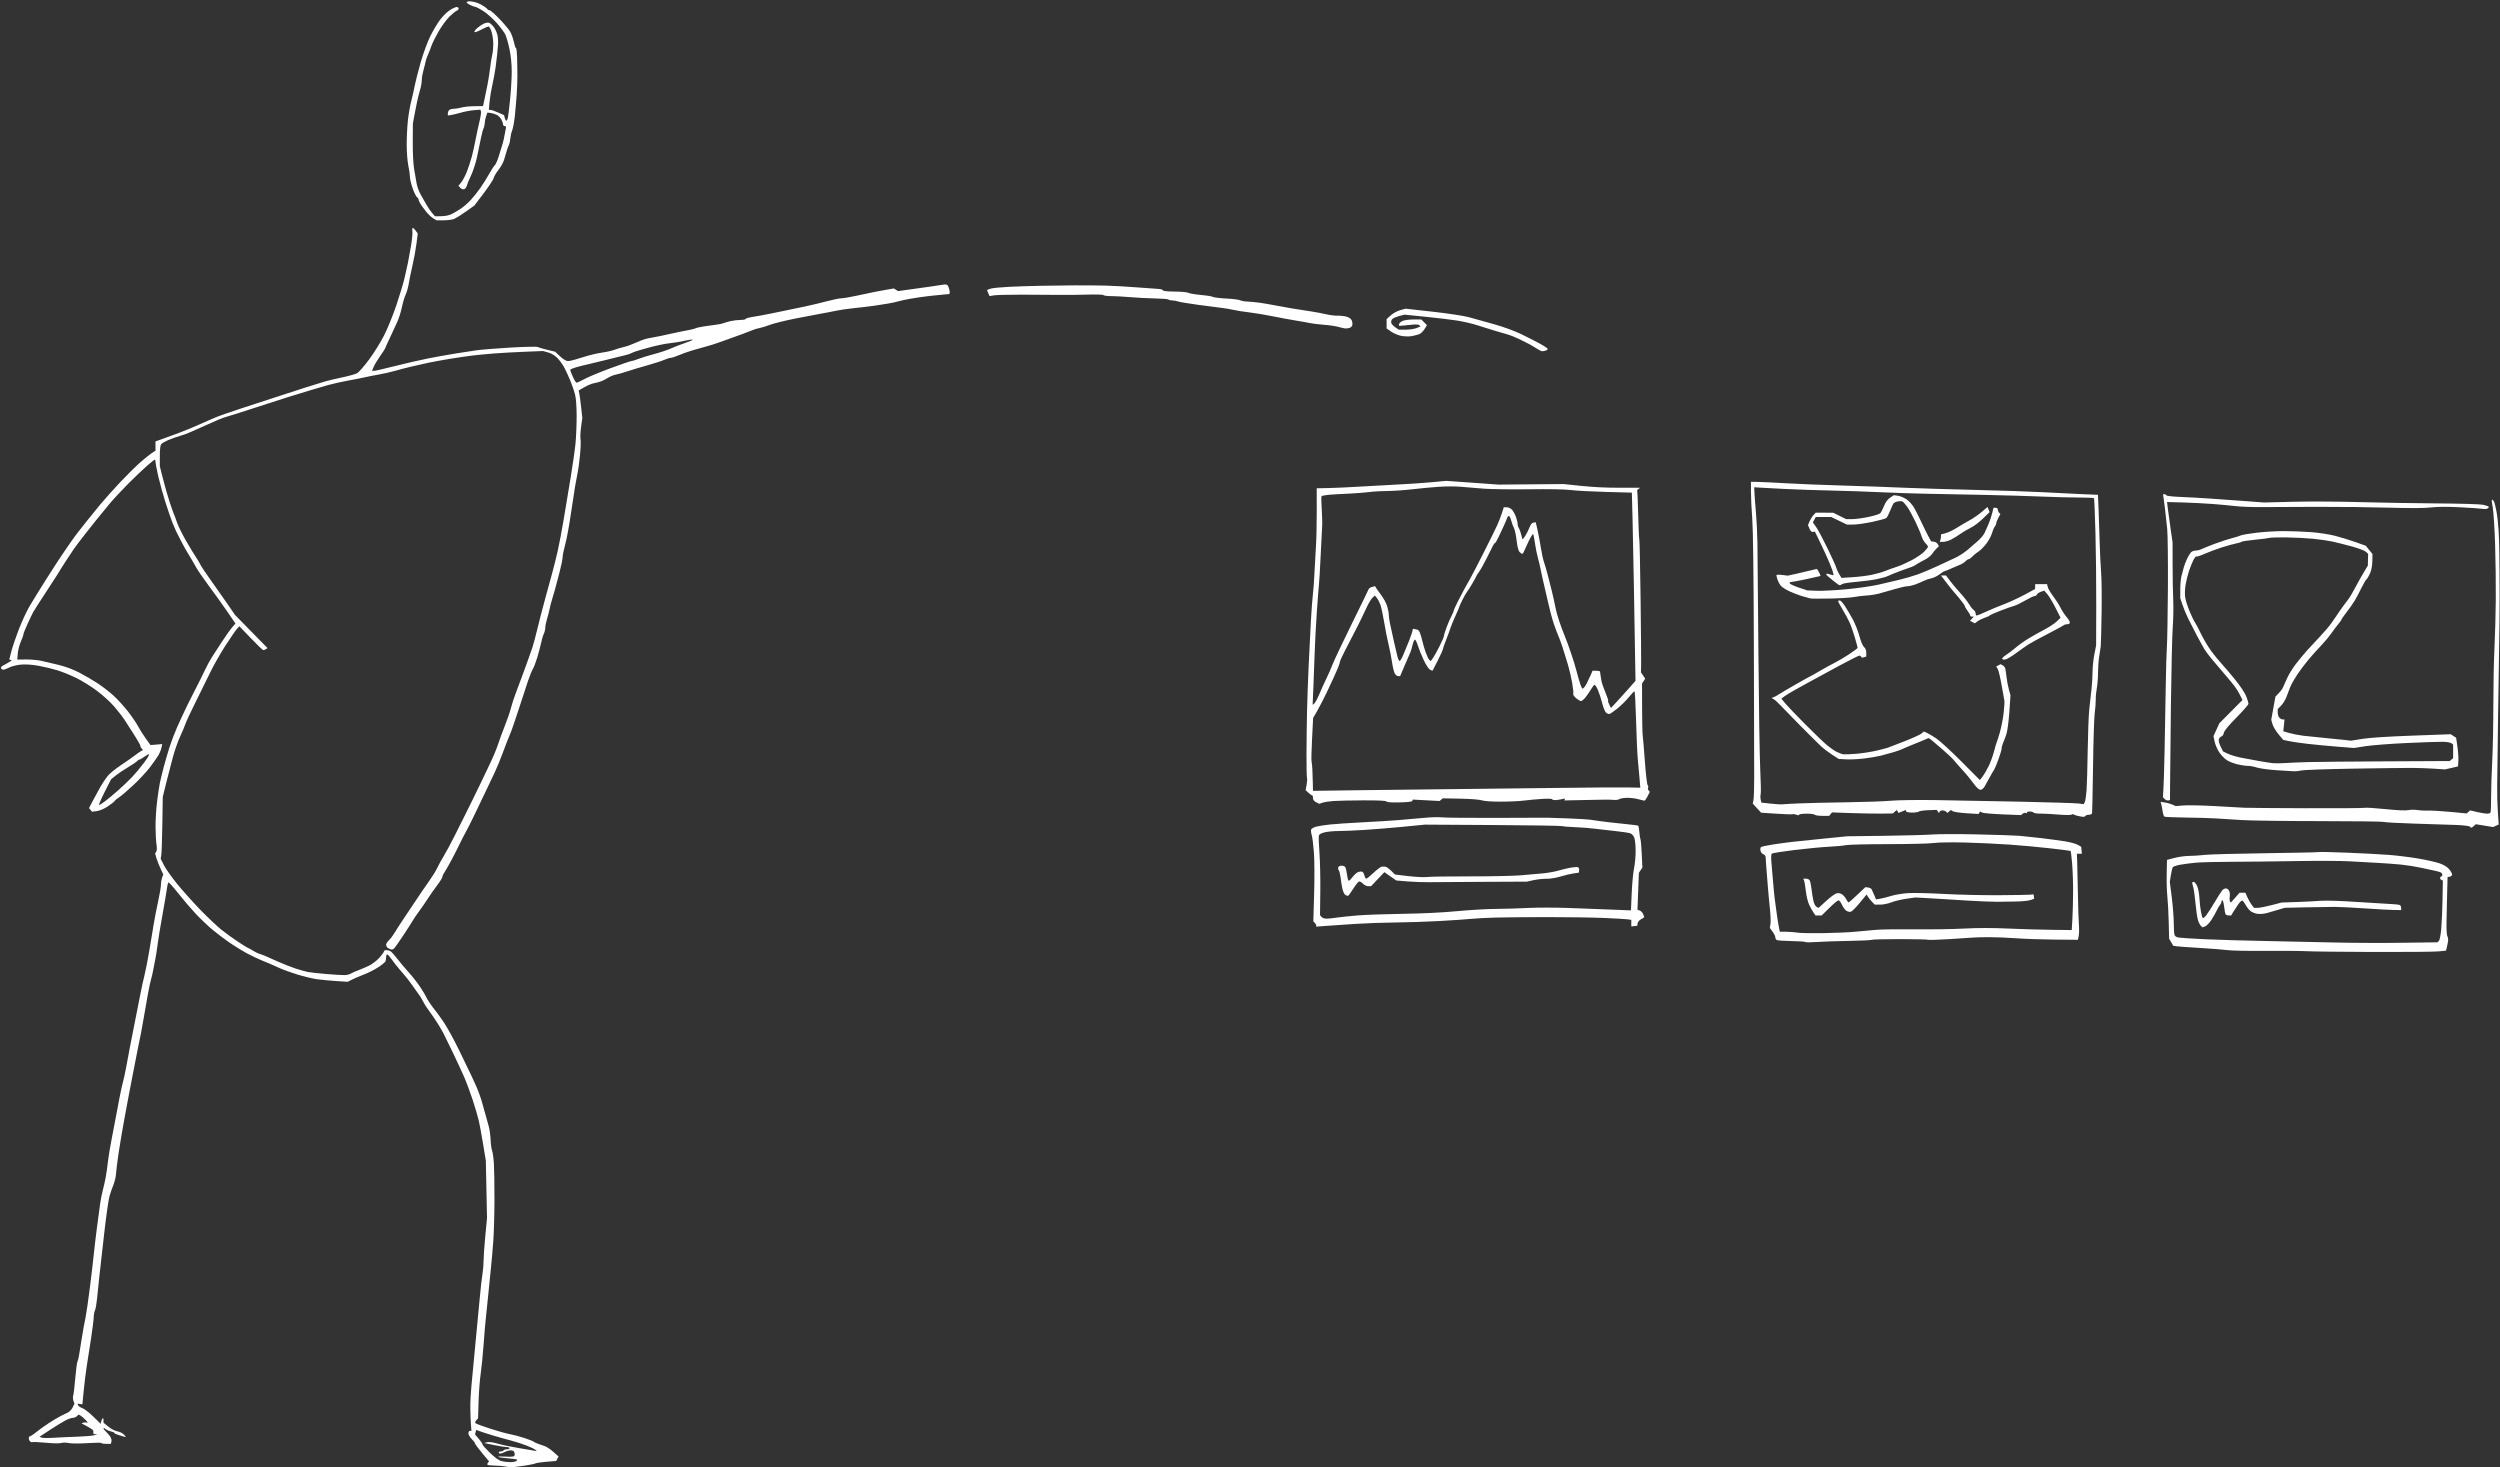 <svg width="1484" height="871" viewBox="0 0 1484 871" fill="none" xmlns="http://www.w3.org/2000/svg">
<rect x="0" y="0" width="1484" height="871" fill="#333333" stroke="none"/>
<g clip-path="url(#clip0_18_892)">
<path d="M300.223 870.56C298.809 870.25 295.893 869.98 293.742 869.96C291.592 869.939 289.642 869.733 289.409 869.5C289.177 869.267 289.285 868.717 289.65 868.278L290.314 867.478L286.109 862.441C283.797 859.671 281.905 857.094 281.905 856.714C281.905 856.334 281.037 855.192 279.977 854.176C278.916 853.16 278.049 851.66 278.049 850.842C278.049 849.993 278.436 849.356 278.953 849.356H279.857L279.553 845.66C279.386 843.627 279.218 839.216 279.18 835.858C279.142 832.5 279.438 826.571 279.837 822.682C280.237 818.794 280.878 811.997 281.264 807.578C281.649 803.159 282.374 795.494 282.875 790.545C283.376 785.596 284.231 776.63 284.775 770.621C285.32 764.611 286.053 758.086 286.406 756.12C286.759 754.155 287.047 750.72 287.047 748.487C287.047 746.254 287.508 739.619 288.071 733.743L289.094 723.058L288.743 706.026L288.392 688.993L286.811 679.352C285.942 674.05 284.793 667.79 284.258 665.441C283.724 663.092 282.072 657.452 280.587 652.908C279.103 648.363 276.738 642.042 275.332 638.86C273.926 635.679 271.044 629.46 268.926 625.042C266.809 620.623 264.191 615.272 263.11 613.151C262.028 611.03 259.553 606.981 257.61 604.153C255.667 601.325 253.729 598.577 253.304 598.047C252.878 597.516 251.837 595.781 250.989 594.19C250.141 592.6 249.283 591.153 249.083 590.977C248.883 590.8 247.746 589.209 246.556 587.442C245.367 585.674 243.37 582.926 242.12 581.336C240.87 579.745 238.681 577.132 237.256 575.529C235.83 573.925 233.73 571.25 232.589 569.583C231.447 567.917 230.218 566.553 229.857 566.553C229.496 566.553 229.201 567.252 229.201 568.107C229.201 568.962 229.032 570.1 228.827 570.637C228.621 571.174 226.668 572.774 224.488 574.194C222.308 575.614 218.546 577.519 216.129 578.428C213.712 579.338 210.539 580.691 209.078 581.437L206.421 582.792L199.654 582.355C195.932 582.115 190.766 581.624 188.175 581.264C185.583 580.904 180.377 579.661 176.605 578.501C172.834 577.341 168.013 575.601 165.892 574.634C163.771 573.667 161.457 572.623 160.75 572.314C160.043 572.005 157.584 570.989 155.287 570.056C152.989 569.123 148.94 567.186 146.288 565.751C143.637 564.315 139.154 561.548 136.326 559.601C133.498 557.654 128.973 554.228 126.271 551.988C123.568 549.748 119.109 545.529 116.361 542.612C113.613 539.695 108.916 534.206 105.923 530.414C102.93 526.623 100.258 523.659 99.985 523.827C99.713 523.996 99.302 525.652 99.073 527.507C98.844 529.363 97.681 536.232 96.489 542.772C95.297 549.311 93.99 557.265 93.585 560.447C93.18 563.628 92.599 567.388 92.295 568.802C91.991 570.216 91.407 573.253 90.997 575.551C90.588 577.849 89.991 580.452 89.672 581.336C89.353 582.219 88.488 586.269 87.751 590.334C87.013 594.399 85.872 600.907 85.214 604.795C84.556 608.684 83.882 612.444 83.715 613.151C83.547 613.858 82.95 616.75 82.388 619.578C81.825 622.406 80.464 629.348 79.364 635.004C78.264 640.66 76.952 647.457 76.448 650.108C75.945 652.759 74.682 659.556 73.642 665.212C72.602 670.868 71.152 679.486 70.421 684.362C69.689 689.238 69.002 694.733 68.894 696.573C68.787 698.414 68.109 701.366 67.39 703.134C66.67 704.901 65.615 707.938 65.045 709.882C64.476 711.827 63.128 721.082 62.05 730.45C60.973 739.818 59.664 751.387 59.142 756.159C58.62 760.931 57.937 767.485 57.625 770.723C57.312 773.96 56.743 777.195 56.36 777.911C55.977 778.627 55.655 780.317 55.645 781.666C55.635 783.014 54.925 788.746 54.068 794.402C53.212 800.058 52.064 807.433 51.519 810.792C50.973 814.15 50.164 820.657 49.72 825.253L48.914 833.609L47.473 833.408L46.032 833.208L46.405 834.181C46.611 834.716 47.698 835.457 48.822 835.828C49.946 836.199 52.873 838.454 55.326 840.84L59.786 845.178L60.037 843.892C60.174 843.185 60.548 842.332 60.867 841.996C61.221 841.624 61.449 842.002 61.45 842.96V844.535L64.364 846.893C66.042 848.251 68.328 849.428 69.754 849.669C71.194 849.912 72.867 850.779 73.748 851.738C74.61 852.677 74.848 853.227 74.3 853.015C73.77 852.81 72.106 852.302 70.604 851.887C69.102 851.471 67.873 850.899 67.873 850.616C67.873 850.332 66.933 849.901 65.784 849.656C64.635 849.412 63.189 848.766 62.57 848.22C61.951 847.675 61.445 847.517 61.445 847.871C61.445 848.224 62.055 849.065 62.8 849.738C63.545 850.411 64.688 851.71 65.339 852.623C66.045 853.614 66.376 854.845 66.159 855.676L65.794 857.068H62.977C61.428 857.068 60.16 856.848 60.16 856.578C60.16 856.309 56.472 856.333 51.966 856.632C47.18 856.949 42.542 856.932 40.813 856.591C39.13 856.258 37.209 856.244 36.356 856.56C35.487 856.882 31.646 856.818 27.196 856.409C22.981 856.021 19.372 855.864 19.177 856.059C18.982 856.255 18.433 856.093 17.959 855.699C17.485 855.305 17.096 854.44 17.096 853.776C17.096 853.112 17.418 852.569 17.811 852.569C18.204 852.569 19.867 851.466 21.506 850.117C23.146 848.769 26.513 846.353 28.987 844.75C31.462 843.147 34.643 841.252 36.057 840.538C37.471 839.825 39.41 838.872 40.367 838.421C41.323 837.97 42.574 836.612 43.147 835.404L44.189 833.208L43.586 831.477C43.254 830.525 43.191 829.169 43.446 828.464C43.7 827.758 44.25 823.164 44.668 818.254C45.086 813.344 45.672 808.861 45.97 808.292C46.269 807.723 46.706 805.955 46.941 804.364C47.177 802.774 47.826 798.724 48.383 795.366C48.941 792.008 49.498 788.682 49.621 787.975C49.744 787.268 50.264 784.63 50.776 782.113C51.289 779.595 52.48 771.352 53.424 763.795C54.367 756.237 55.378 747.595 55.669 744.59C55.961 741.585 56.796 734.499 57.526 728.843C58.256 723.187 59.152 716.535 59.517 714.06C59.883 711.586 60.578 708.115 61.062 706.348C61.546 704.58 62.296 701.254 62.728 698.956C63.161 696.658 63.74 692.609 64.016 689.958C64.291 687.307 65.254 681.377 66.157 676.782C67.059 672.186 68.277 665.823 68.862 662.642C69.448 659.46 70.459 654.109 71.108 650.751C71.758 647.393 72.587 643.67 72.951 642.477C73.315 641.285 74.193 637.236 74.902 633.479C75.611 629.722 76.618 624.335 77.139 621.507C77.661 618.679 79.083 611.448 80.3 605.438C81.516 599.429 82.944 592.198 83.473 589.37C84.002 586.542 85.017 581.914 85.728 579.086C86.44 576.258 87.772 569.461 88.688 563.982C89.604 558.503 90.778 551.417 91.297 548.235C91.816 545.054 92.975 539.124 93.872 535.059C94.769 530.994 95.505 526.626 95.507 525.353C95.507 524.08 95.825 522.137 96.209 521.035L96.907 519.03L95.311 515.636C94.433 513.769 93.341 510.987 92.886 509.453L92.059 506.664L92.739 505.574C93.175 504.877 93.232 503.335 92.897 501.293C92.609 499.538 92.356 494.765 92.335 490.686C92.314 486.607 92.716 479.955 93.228 475.903C93.741 471.851 94.457 467.015 94.82 465.156C95.182 463.298 96.225 458.959 97.137 455.516C98.049 452.072 99.626 446.651 100.641 443.469C101.656 440.288 103.68 434.969 105.139 431.65C106.597 428.331 109.362 422.402 111.284 418.474C113.206 414.546 115.773 409.453 116.99 407.155C118.207 404.857 120.217 400.808 121.456 398.157C122.695 395.505 124.639 391.89 125.777 390.123C126.914 388.355 129.676 384.104 131.914 380.676C134.151 377.248 136.833 373.474 137.873 372.289L139.765 370.135L134.731 362.775C131.962 358.727 127.097 351.944 123.919 347.702C120.742 343.46 117.286 338.399 116.24 336.454C115.194 334.51 113.331 331.328 112.1 329.384C110.869 327.44 108.791 323.733 107.484 321.145C106.177 318.558 104.854 315.955 104.544 315.361C104.235 314.766 103.283 312.545 102.43 310.424C101.577 308.303 99.684 302.807 98.222 298.212C96.761 293.616 94.83 286.624 93.931 282.674C93.032 278.724 92.296 274.892 92.296 274.158C92.296 273.424 92.112 272.824 91.886 272.824C91.66 272.824 89.571 274.487 87.244 276.519C84.918 278.552 79.969 283.265 76.246 286.992C72.525 290.72 67.455 296.172 64.98 299.109C62.506 302.046 58.973 306.371 57.13 308.721C55.287 311.072 52.608 314.441 51.176 316.208C49.744 317.976 47.636 320.694 46.492 322.248C45.349 323.802 44.087 325.538 43.689 326.104C43.291 326.671 41.194 329.84 39.029 333.147C36.864 336.453 35.093 339.262 35.093 339.387C35.093 339.512 32.707 343.227 29.791 347.641C26.874 352.055 23.532 357.201 22.363 359.076C21.194 360.951 19.976 362.919 19.655 363.449C19.335 363.979 17.905 366.961 16.478 370.075C15.051 373.189 13.883 376.118 13.883 376.583C13.883 377.049 13.199 378.984 12.363 380.884C11.527 382.784 10.711 385.955 10.551 387.931L10.259 391.524L15.445 391.466C18.298 391.434 22.367 391.792 24.488 392.26C26.609 392.729 31.237 393.815 34.772 394.675C38.782 395.649 43.363 397.353 46.953 399.206C50.117 400.839 55.034 403.696 57.879 405.556C60.724 407.415 65.019 410.744 67.424 412.954C69.829 415.164 73.659 419.357 75.935 422.273C78.212 425.188 80.892 429.126 81.891 431.023C82.89 432.919 84.973 436.226 86.519 438.37L89.331 442.269L92.811 441.981L96.292 441.692L95.835 443.866C95.584 445.062 94.757 447.093 93.998 448.379C93.239 449.664 90.966 452.888 88.947 455.542C86.928 458.195 82.424 463.015 78.938 466.253C75.453 469.49 71.707 472.683 70.614 473.347C69.522 474.011 68.386 474.956 68.09 475.446C67.793 475.936 65.931 477.402 63.951 478.703C61.811 480.108 59.193 481.227 57.498 481.459L54.647 481.85L53.744 480.762L52.841 479.674L55.245 475.069C56.566 472.537 58.575 468.856 59.707 466.889C60.84 464.923 62.699 462.143 63.839 460.711C64.979 459.28 68.45 456.42 71.552 454.357C74.654 452.293 78.434 449.658 79.951 448.5C81.469 447.342 83.204 446.116 83.808 445.776L84.905 445.157L84.102 444.345C83.66 443.899 83.298 443.155 83.298 442.693C83.298 442.23 81.667 439.323 79.673 436.233C77.679 433.143 75.11 429.153 73.965 427.367C72.82 425.58 70.041 421.982 67.789 419.372C65.537 416.761 60.904 412.548 57.494 410.009C54.083 407.47 48.588 404.066 45.282 402.445C41.976 400.823 36.957 398.781 34.129 397.906C31.301 397.03 26.267 395.823 22.943 395.223C19.03 394.516 15.367 394.259 12.556 394.495C10.101 394.701 7.081 395.436 5.61 396.187C4.179 396.917 2.579 397.514 2.056 397.514C1.532 397.514 0.902 397.187 0.654 396.787C0.407 396.387 0.723 395.736 1.356 395.341C1.99 394.945 3.693 393.979 5.142 393.194C6.638 392.383 7.29 391.758 6.652 391.748C6.033 391.738 5.527 391.588 5.527 391.416C5.527 391.243 6.139 388.857 6.887 386.113C7.635 383.369 9.653 377.509 11.372 373.09C13.09 368.672 15.853 362.742 17.512 359.914C19.171 357.086 23.545 350 27.231 344.167C30.918 338.335 35.22 331.682 36.793 329.385C38.365 327.087 40.722 323.659 42.032 321.767C43.341 319.875 45.28 317.228 46.341 315.884C47.401 314.541 49.714 311.606 51.48 309.362C53.246 307.118 56.852 302.679 59.492 299.497C62.133 296.316 67.57 290.242 71.575 286C75.58 281.758 80.94 276.472 83.487 274.253C86.035 272.034 89.059 269.62 90.207 268.887L92.296 267.555V264.785V262.016L95.992 260.711C98.025 259.994 102.725 258.272 106.436 256.885C110.148 255.498 115.448 253.311 118.213 252.024C120.979 250.738 123.357 249.686 123.498 249.686C123.64 249.686 125.281 248.974 127.147 248.104C129.013 247.234 136.902 244.464 144.679 241.948C152.456 239.432 162.145 236.275 166.211 234.934C170.276 233.592 177.217 231.34 181.636 229.928C186.055 228.516 191.261 226.907 193.205 226.353C195.15 225.798 199.777 224.712 203.489 223.939C207.201 223.165 211.059 222.062 212.063 221.487C213.067 220.912 216.243 217.26 219.122 213.371C222.001 209.483 226.009 203.035 228.03 199.043C230.051 195.051 233.286 187.097 235.22 181.367C237.154 175.638 239.354 168.348 240.11 165.166C240.866 161.985 241.769 157.935 242.118 156.168C242.466 154.4 243.282 149.917 243.931 146.205C244.579 142.494 244.968 138.517 244.794 137.368C244.62 136.219 244.728 135.288 245.033 135.299C245.339 135.31 246.128 136.06 246.788 136.965L247.988 138.612L247.19 144.819C246.751 148.233 245.682 154.063 244.813 157.775C243.945 161.486 242.964 166.259 242.634 168.38C242.305 170.501 241.482 173.415 240.807 174.857C240.133 176.298 239.133 179.643 238.586 182.289C238.04 184.936 236.826 188.819 235.889 190.917C234.952 193.015 232.919 197.412 231.371 200.688C229.823 203.964 228.556 206.77 228.556 206.924C228.556 207.078 227.251 209.07 225.656 211.352C224.061 213.634 222.322 216.54 221.791 217.81L220.826 220.12H222.096C222.795 220.12 228.367 218.847 234.478 217.291C240.589 215.736 249.348 213.719 253.944 212.81C258.539 211.902 265.77 210.597 270.012 209.912C274.254 209.226 280.039 208.334 282.867 207.93C285.695 207.525 294.796 206.8 303.091 206.318C311.486 205.83 318.623 205.681 319.187 205.983C319.744 206.281 322.299 207.031 324.865 207.651L329.529 208.777L332.514 211.556C334.33 213.247 336.108 214.335 337.055 214.335C337.911 214.335 339.952 213.904 341.591 213.377C343.229 212.85 346.688 211.807 349.277 211.059C351.866 210.312 355.77 209.472 357.953 209.193C360.137 208.914 363.225 208.2 364.815 207.605C366.406 207.011 368.915 206.27 370.39 205.959C371.866 205.648 374.91 204.561 377.155 203.543C379.4 202.526 382.097 201.471 383.149 201.2C384.201 200.929 386.508 200.466 388.275 200.172C390.043 199.877 394.236 199.009 397.595 198.241C400.953 197.474 405.581 196.515 407.879 196.11C410.176 195.706 412.384 195.161 412.786 194.9C413.187 194.64 415.5 194.117 417.927 193.74C420.354 193.362 423.642 192.904 425.232 192.721C426.823 192.538 428.703 192.144 429.41 191.846C430.117 191.548 432.053 190.991 433.712 190.608C435.371 190.225 438.046 189.911 439.657 189.911C441.268 189.911 442.586 189.648 442.586 189.327C442.586 189.005 444.683 188.422 447.246 188.031C449.809 187.64 453.93 186.889 456.405 186.363C458.879 185.836 463.218 184.945 466.046 184.382C468.874 183.82 474.369 182.674 478.258 181.836C482.146 180.998 488.06 179.58 491.4 178.684C494.74 177.789 498.388 177.057 499.508 177.057C500.628 177.057 504.838 176.338 508.862 175.459C512.886 174.581 517.625 173.58 519.393 173.236C521.16 172.892 524.4 172.298 526.591 171.915L530.575 171.22L531.844 172.013L533.112 172.805L538.786 171.995C541.906 171.55 547.496 170.773 551.208 170.268C554.92 169.763 558.841 169.179 559.922 168.971C561.189 168.726 562.127 168.896 562.563 169.45C562.935 169.922 563.417 171.248 563.635 172.397C563.903 173.811 563.776 174.517 563.243 174.583C562.81 174.636 561.588 174.734 560.528 174.8C559.467 174.867 555.578 175.259 551.886 175.673C548.193 176.087 542.843 176.863 539.995 177.397C537.148 177.931 533.951 178.635 532.89 178.96C531.83 179.285 529.227 179.849 527.106 180.213C524.985 180.577 521.225 181.162 518.75 181.514C516.276 181.867 511.069 182.482 507.181 182.883C503.292 183.284 498.375 183.996 496.254 184.466C494.133 184.936 490.373 185.66 487.899 186.074C485.424 186.488 478.338 187.84 472.152 189.077C465.966 190.315 459.169 191.997 457.048 192.814C454.927 193.632 452.179 194.487 450.942 194.714C449.704 194.942 448.114 195.389 447.407 195.707C446.7 196.026 443.663 197.192 440.658 198.298C437.653 199.405 433.315 200.97 431.017 201.777C428.719 202.584 425.827 203.602 424.59 204.039C423.352 204.476 420.749 205.256 418.805 205.772C416.861 206.289 413.245 207.316 410.771 208.055C408.296 208.794 404.717 210.076 402.817 210.903C400.917 211.73 398.828 212.407 398.175 212.407C397.521 212.407 395.749 212.955 394.238 213.626C392.726 214.296 388.163 215.773 384.097 216.908C380.032 218.043 374.681 219.65 372.207 220.478C369.732 221.307 366.695 222.17 365.458 222.397C364.221 222.623 362.196 223.449 360.959 224.233C359.722 225.017 357.842 225.981 356.781 226.375C355.721 226.77 353.841 227.262 352.603 227.468C351.366 227.675 348.806 228.732 346.914 229.817L343.475 231.79L343.864 233.507C344.078 234.451 344.571 238.116 344.959 241.651L345.665 248.079L344.916 253.589C344.503 256.619 344.363 259.882 344.603 260.839C344.843 261.796 344.704 265.969 344.293 270.112C343.882 274.255 343.284 278.801 342.964 280.215C342.645 281.629 341.937 285.389 341.392 288.571C340.847 291.752 339.65 299.562 338.734 305.925C337.817 312.288 336.369 320.038 335.516 323.147C334.662 326.256 333.959 329.726 333.952 330.859C333.942 331.992 333.098 336.101 332.068 339.99C331.037 343.878 329.851 348.361 329.43 349.952C329.01 351.543 328.247 354.146 327.734 355.737C327.221 357.327 326.545 359.93 326.231 361.521C325.917 363.112 325.215 365.833 324.671 367.569C324.126 369.304 323.68 371.56 323.68 372.582C323.68 373.604 323.294 375.221 322.822 376.175C322.35 377.13 321.603 379.646 321.162 381.767C320.721 383.888 319.664 387.871 318.813 390.618C317.962 393.364 316.845 396.257 316.331 397.045C315.817 397.833 314.548 400.937 313.512 403.942C312.476 406.946 309.962 414.611 307.925 420.974C305.888 427.337 303.573 433.989 302.78 435.757C301.987 437.524 300.138 442.27 298.672 446.303C297.205 450.335 294.822 456.12 293.375 459.157C291.928 462.195 289.36 467.572 287.669 471.107C285.978 474.642 283.135 480.572 281.353 484.283C279.57 487.995 277.374 492.334 276.472 493.924C275.571 495.515 274.012 498.552 273.007 500.673C272.003 502.794 269.797 507.132 268.106 510.314C266.415 513.496 264.489 516.866 263.826 517.805C263.163 518.743 262.621 519.929 262.621 520.44C262.621 520.952 261.204 523.241 259.473 525.528C257.742 527.815 255.233 531.401 253.899 533.497C252.564 535.594 250.293 538.889 248.852 540.82C247.41 542.751 245.797 545.114 245.267 546.07C244.737 547.026 242.235 550.941 239.708 554.77C237.181 558.6 234.657 562.232 234.099 562.843C233.487 563.513 232.632 563.792 231.945 563.547C231.318 563.323 230.444 562.86 230.002 562.518C229.56 562.176 229.199 561.404 229.199 560.802C229.199 560.2 229.949 559.006 230.867 558.149C231.784 557.292 233.296 555.289 234.226 553.699C235.157 552.108 237.66 548.229 239.789 545.078C241.918 541.928 245.399 536.721 247.525 533.509C249.651 530.296 252.94 525.499 254.834 522.847C256.728 520.196 258.862 516.736 259.576 515.159C260.289 513.581 261.99 510.467 263.354 508.237C264.719 506.008 267.682 500.502 269.939 496.001C272.195 491.501 276.134 483.625 278.692 478.499C281.249 473.373 284.28 467.154 285.428 464.68C286.576 462.205 288.99 457.144 290.793 453.432C292.597 449.72 294.774 444.514 295.63 441.863C296.487 439.212 298.345 434.15 299.758 430.615C301.171 427.08 302.754 422.452 303.275 420.331C303.796 418.21 305.166 414.016 306.32 411.012C307.473 408.007 308.94 404.102 309.577 402.335C310.215 400.567 311.643 396.663 312.75 393.658C313.857 390.653 315.312 386.529 315.983 384.494C316.654 382.459 317.975 377.542 318.918 373.568C319.862 369.593 321.895 361.714 323.437 356.058C324.978 350.402 326.956 343.171 327.832 339.99C328.708 336.808 330.151 331.023 331.04 327.135C331.929 323.246 333.519 314.859 334.574 308.496C335.629 302.133 337.505 290.853 338.744 283.429C339.983 276.006 341.294 266.75 341.657 262.862C342.021 258.973 342.309 251.742 342.296 246.793C342.282 241.307 341.925 236.415 341.38 234.26C340.888 232.316 339.658 228.7 338.645 226.226C337.632 223.751 336.01 220.198 335.04 218.33C334.071 216.462 332.183 213.839 330.845 212.501C329.319 210.976 327.283 209.752 325.386 209.221L322.36 208.374L311.612 208.796C305.7 209.028 297.537 209.48 293.472 209.802C289.407 210.123 283.622 210.674 280.617 211.026C277.612 211.378 271.539 212.263 267.12 212.993C262.701 213.723 256.916 214.778 254.265 215.337C251.614 215.896 246.986 216.94 243.981 217.658C240.977 218.376 236.554 219.529 234.152 220.22C231.751 220.911 227.412 221.887 224.511 222.389C221.61 222.892 218.079 223.586 216.665 223.932C215.251 224.278 210.772 225.166 206.711 225.904C202.65 226.642 197.299 227.835 194.82 228.556C192.341 229.276 187.855 230.589 184.85 231.472C181.845 232.356 175.627 234.257 171.031 235.695C166.436 237.135 157.18 240.119 150.464 242.328C143.747 244.536 136.95 246.69 135.359 247.113C133.769 247.537 131.31 248.396 129.896 249.023C128.482 249.65 124.867 251.249 121.862 252.577C118.857 253.904 114.919 255.656 113.11 256.468C111.301 257.281 108.553 258.285 107.004 258.7C105.455 259.115 102.452 260.171 100.33 261.048C98.21 261.924 96.113 263.107 95.671 263.677C95.159 264.338 94.867 266.9 94.867 270.735V276.756L96.771 284.295C97.818 288.442 99.573 294.571 100.671 297.916C101.77 301.26 102.937 304.575 103.266 305.282C103.595 305.989 104.425 308.223 105.11 310.245C105.795 312.268 108.148 317.041 110.339 320.851C112.53 324.66 115.111 328.935 116.074 330.349C117.037 331.763 118.336 333.932 118.961 335.169C119.586 336.406 122.178 340.311 124.721 343.846C127.264 347.381 131.638 353.6 134.441 357.665L139.537 365.056L149.176 374.883L158.815 384.709L157.853 385.317C157.324 385.652 156.627 385.93 156.305 385.935C155.982 385.941 152.651 382.745 148.902 378.835L142.086 371.725L140.725 373.211C139.976 374.028 136.921 378.457 133.936 383.053C130.951 387.648 126.842 394.879 124.805 399.121C122.768 403.363 118.849 411.317 116.095 416.796C113.342 422.276 110.642 428.06 110.096 429.651C109.55 431.242 108.083 434.736 106.836 437.417C105.589 440.097 103.669 445.592 102.57 449.629C101.47 453.665 99.682 460.582 98.596 465.001L96.622 473.035L96.368 489.104C96.228 497.941 95.951 506.213 95.753 507.484L95.392 509.796L97.329 513.633C98.394 515.743 101.962 520.776 105.258 524.818C108.554 528.86 114.722 535.744 118.966 540.115C123.21 544.487 128.749 549.727 131.274 551.76C133.8 553.793 138.34 557.085 141.364 559.076C144.387 561.068 147.027 562.697 147.229 562.697C147.431 562.697 148.676 563.378 149.994 564.21C151.313 565.042 153.115 565.933 153.999 566.189C154.883 566.446 156.473 567.034 157.534 567.496C158.594 567.959 162.065 569.497 165.247 570.915C168.428 572.334 173.056 574.149 175.53 574.949C178.005 575.749 181.186 576.643 182.6 576.935C184.014 577.227 189.076 577.79 193.848 578.188C198.621 578.585 203.523 578.873 204.742 578.828C205.961 578.783 207.551 578.372 208.277 577.914C209.002 577.457 211.041 576.551 212.809 575.902C214.576 575.253 217.469 574.008 219.236 573.135C221.004 572.262 223.666 570.207 225.153 568.568C226.639 566.93 227.868 565.228 227.884 564.786C227.9 564.344 228.511 563.982 229.241 563.982C229.971 563.982 231.081 564.257 231.708 564.592C232.335 564.928 234.119 566.88 235.672 568.931C237.225 570.981 240.299 574.636 242.502 577.051C244.705 579.467 247.832 583.455 249.451 585.913C251.071 588.371 252.575 590.877 252.794 591.483C253.014 592.088 254.076 593.885 255.155 595.476C256.234 597.067 257.739 599.092 258.499 599.975C259.26 600.859 261.502 603.973 263.482 606.895C265.462 609.817 269.575 617.337 272.621 623.606C275.668 629.875 278.981 636.74 279.985 638.861C280.988 640.982 282.429 644.163 283.188 645.931C283.946 647.698 285.098 650.88 285.749 653.001C286.399 655.122 287.419 658.737 288.017 661.035C288.614 663.333 289.532 666.643 290.056 668.39C290.58 670.138 291.101 673.753 291.215 676.424C291.328 679.096 291.736 682.091 292.121 683.081C292.507 684.071 292.983 687.542 293.179 690.794C293.375 694.046 293.525 703.648 293.512 712.132C293.499 720.616 293.181 731.752 292.805 736.878C292.429 742.003 291.824 748.945 291.461 752.303C291.098 755.662 290.387 762.748 289.881 768.05C289.375 773.353 288.706 779.86 288.394 782.512C288.083 785.163 287.493 792.105 287.083 797.937C286.674 803.77 285.896 811.579 285.354 815.291C284.813 819.003 284.237 826.512 284.075 831.979L283.781 841.918L282.729 843.081C282.087 843.791 281.908 844.471 282.271 844.825C282.599 845.145 286.475 846.583 290.885 848.022C295.295 849.46 300.642 850.953 302.768 851.338C304.895 851.724 308.807 852.768 311.462 853.658C314.117 854.548 316.434 855.463 316.61 855.69C316.787 855.918 317.944 856.49 319.181 856.96C320.419 857.43 322.299 858.089 323.359 858.423C324.42 858.758 326.697 860.277 328.42 861.8L331.553 864.568L330.839 865.902L330.125 867.236L324.493 867.693C321.395 867.945 318.417 868.382 317.876 868.663C317.335 868.944 314.732 869.5 312.092 869.897C309.451 870.294 306.278 870.732 305.041 870.871C303.804 871.01 301.635 870.871 300.221 870.56L300.223 870.56ZM306.31 867.377C306.83 867.048 307.09 866.613 306.887 866.41C306.684 866.207 304.151 865.858 301.259 865.635C298.368 865.412 295.877 865.028 295.725 864.782C295.572 864.536 297.568 864.47 300.159 864.637C303.276 864.837 305.022 864.693 305.32 864.212C305.567 863.812 305.586 862.908 305.364 862.204C305.091 861.344 304.393 860.926 303.233 860.929C302.285 860.929 300.681 861.365 299.668 861.893C298.656 862.421 297.426 862.853 296.936 862.853C296.447 862.853 296.046 862.564 296.046 862.21C296.046 861.857 296.607 861.567 297.293 861.567C297.98 861.567 298.72 861.278 298.938 860.925C299.157 860.571 300.041 860.282 300.904 860.282C301.767 860.282 302.473 859.993 302.473 859.639C302.473 859.286 301.678 858.992 300.706 858.986C299.734 858.98 296.335 858.434 293.154 857.773L287.369 856.571L289.092 856.118C290.094 855.855 292.245 856.075 294.234 856.643C296.114 857.18 299.388 857.96 301.509 858.377C303.63 858.794 306.812 859.378 308.579 859.676C310.347 859.974 313.334 860.482 315.217 860.804L318.641 861.391L317.788 860.592C317.319 860.153 314.964 859.019 312.556 858.073C310.147 857.126 306.07 855.813 303.495 855.155C300.921 854.496 296.239 853.184 293.092 852.237C289.944 851.291 286.314 850.125 285.025 849.647L282.682 848.777L282.328 850.129L281.974 851.481L284.19 854.069C285.408 855.492 286.405 856.987 286.405 857.39C286.405 857.794 288.374 860.033 290.78 862.366C293.361 864.869 296.062 866.869 297.368 867.244C298.585 867.593 300.882 867.901 302.473 867.927C304.064 867.953 305.791 867.706 306.311 867.377H306.31ZM46.022 852.815C50.087 852.696 54.426 852.333 55.663 852.007L57.913 851.415L56.487 851.349C55.635 851.31 55.179 850.96 55.355 850.48C55.517 850.038 55.436 849.356 55.174 848.964C54.913 848.572 53.275 847.498 51.533 846.577L48.368 844.902L49.445 844.489C50.037 844.262 51.027 844.27 51.645 844.507C52.344 844.775 52.04 844.173 50.841 842.914C49.782 841.8 48.401 840.611 47.774 840.271L46.634 839.653L45.64 840.648C45.092 841.195 43.985 841.643 43.179 841.643C42.374 841.643 40.36 842.363 38.704 843.243C37.048 844.124 32.942 846.646 29.578 848.848L23.463 852.851L24.62 853.353C25.256 853.629 28.668 853.669 32.203 853.442C35.738 853.216 41.957 852.933 46.022 852.815V852.815ZM62.523 475.503C64.229 474.209 67.769 471.244 70.39 468.915C73.01 466.585 76.626 463.133 78.424 461.243C80.222 459.353 83.356 455.593 85.387 452.888C87.418 450.182 88.8 447.875 88.459 447.76C88.117 447.646 86.862 448.297 85.669 449.207C84.476 450.116 83.202 450.861 82.837 450.861C82.471 450.861 81.832 451.271 81.416 451.773C80.999 452.274 78.578 453.914 76.034 455.416C73.491 456.918 70.175 459.15 68.666 460.376L65.923 462.604L62.072 470.23C59.955 474.424 58.492 477.856 58.821 477.856C59.151 477.856 60.817 476.797 62.523 475.503ZM346.96 224.985C349.181 223.773 356.144 220.881 362.432 218.558C368.72 216.235 374.277 214.335 374.781 214.335C375.285 214.335 377.184 213.749 379.001 213.032C380.819 212.316 385.096 211 388.505 210.108C391.915 209.215 396.232 207.777 398.098 206.911C399.964 206.044 403.821 204.549 406.67 203.587C409.519 202.626 411.523 201.73 411.124 201.597C410.724 201.464 408.458 201.8 406.086 202.344C403.715 202.889 399.895 203.514 397.597 203.734C395.299 203.954 390.238 204.974 386.349 206C382.461 207.027 378.267 208.239 377.03 208.695C375.792 209.152 374.491 209.702 374.137 209.918C373.784 210.134 372.049 210.645 370.281 211.052C368.514 211.46 363.597 212.674 359.355 213.749C355.113 214.825 350.346 215.979 348.763 216.314C347.179 216.648 344.214 217.39 342.174 217.963C340.135 218.535 338.466 219.246 338.466 219.543C338.466 219.84 339.173 221.682 340.037 223.636C340.901 225.59 341.904 227.189 342.265 227.189C342.625 227.189 344.738 226.198 346.96 224.985V224.985ZM1369.41 564.643C1366.05 564.456 1355.06 564.368 1344.99 564.447C1334.91 564.527 1324.64 564.321 1322.17 563.99C1319.7 563.66 1312.32 563.077 1305.78 562.695C1299.24 562.313 1293.02 561.866 1291.96 561.702L1290.03 561.404L1288.81 559.319L1287.59 557.233L1287.35 547.271C1287.22 541.791 1286.85 534.995 1286.54 532.167C1286.22 529.338 1286.05 523.292 1286.15 518.73L1286.33 510.435L1290.75 509.266C1293.19 508.624 1297.06 508.09 1299.37 508.081C1301.68 508.072 1305.87 507.796 1308.69 507.469C1311.51 507.142 1327.82 506.693 1344.94 506.47C1362.06 506.248 1376.27 505.941 1376.52 505.789C1376.77 505.637 1384.16 505.795 1392.95 506.139C1401.75 506.483 1412.99 507.076 1417.94 507.457C1422.89 507.837 1430.84 508.821 1435.61 509.643C1440.38 510.464 1446.02 511.741 1448.15 512.481C1450.63 513.348 1452.63 514.564 1453.77 515.902C1454.74 517.044 1455.54 518.475 1455.54 519.082C1455.54 519.703 1454.96 520.276 1454.21 520.392L1452.88 520.597L1452.63 530.238C1452.48 535.541 1452.31 543.265 1452.24 547.402C1452.17 551.54 1452.4 555.3 1452.74 555.758C1453.08 556.216 1453.29 557.313 1453.21 558.197C1453.12 559.081 1452.81 560.816 1452.5 562.054L1451.95 564.303L1447.48 564.747C1445.02 564.991 1427.82 565.144 1409.26 565.087C1390.7 565.03 1372.77 564.83 1369.41 564.643V564.643ZM1447.7 558.553C1448.2 558.084 1448.79 555.098 1449.12 551.385C1449.44 547.885 1449.78 539.986 1449.89 533.831L1450.07 522.641L1449.27 522.369C1448.83 522.219 1448.47 521.687 1448.47 521.186C1448.47 520.686 1448.76 520.276 1449.11 520.276C1449.46 520.276 1449.75 519.859 1449.75 519.35C1449.75 518.84 1449.41 518.214 1449 517.958C1448.58 517.701 1447.21 517.273 1445.95 517.005C1444.68 516.737 1440.9 515.916 1437.54 515.18C1434.18 514.444 1428.69 513.565 1425.33 513.226C1421.97 512.887 1415.75 512.428 1411.51 512.205C1407.27 511.982 1399.75 511.564 1394.8 511.276C1389.85 510.987 1375.39 510.926 1362.66 511.14C1349.94 511.354 1332.58 511.545 1324.1 511.564C1315.61 511.583 1306.21 511.829 1303.21 512.11C1300.2 512.39 1296.09 512.935 1294.06 513.321C1292.03 513.706 1290.12 514.344 1289.81 514.738C1289.5 515.133 1288.97 517.266 1288.63 519.478L1288 523.501L1289.16 532.654C1289.79 537.689 1290.32 544.411 1290.34 547.592C1290.36 550.774 1290.54 554 1290.74 554.762C1290.99 555.685 1291.79 556.273 1293.14 556.523C1294.26 556.73 1301.39 557.187 1308.99 557.538C1316.59 557.89 1332.65 558.358 1344.67 558.578C1356.68 558.798 1374.91 559.192 1385.16 559.455C1395.41 559.717 1413.49 559.803 1425.33 559.645L1446.86 559.358L1447.7 558.553ZM1306.26 549.36C1305.71 548.741 1304.95 547.078 1304.58 545.664C1304.2 544.25 1303.6 539.911 1303.23 536.023C1302.87 532.134 1302.28 527.942 1301.93 526.707C1301.57 525.473 1301.28 524.243 1301.28 523.976C1301.28 523.708 1301.68 523.49 1302.17 523.49C1302.66 523.49 1303.57 524.556 1304.19 525.859C1304.83 527.209 1305.42 530.319 1305.58 533.089C1305.72 535.763 1306.14 539.465 1306.5 541.314C1306.86 543.164 1307.36 544.809 1307.62 544.969C1307.88 545.129 1308.82 544.339 1309.7 543.213C1310.58 542.086 1312.85 538.562 1314.73 535.38C1316.62 532.199 1318.6 529.089 1319.14 528.471C1319.68 527.852 1320.64 527.346 1321.28 527.346C1321.92 527.346 1322.78 527.964 1323.18 528.72C1323.59 529.475 1323.77 531.018 1323.58 532.149C1323.4 533.28 1323.47 534.562 1323.74 534.999L1324.23 535.792L1326.82 532.855L1329.4 529.917H1331.12H1332.85L1334.08 532.699C1334.75 534.228 1335.92 536.253 1336.66 537.198L1338.01 538.915H1340.08C1341.22 538.915 1344.9 538.201 1348.26 537.328L1354.37 535.74L1363.33 535.444C1368.27 535.282 1374.62 534.954 1377.44 534.716C1380.48 534.461 1389.32 534.738 1398.98 535.391C1407.99 536.001 1417.28 536.57 1419.62 536.655C1421.96 536.74 1424.21 537.011 1424.6 537.258C1425 537.504 1425.33 538.267 1425.33 538.953V540.201L1421.63 540.191C1419.6 540.185 1411.86 539.766 1404.44 539.258C1397.02 538.75 1388.63 538.33 1385.8 538.325C1382.97 538.319 1375.16 538.44 1368.45 538.593L1356.23 538.871L1352.7 539.917C1350.76 540.492 1347.72 541.382 1345.95 541.895C1344.01 542.456 1341.65 542.671 1339.99 542.436C1338.48 542.221 1336.55 541.414 1335.69 540.641C1334.83 539.868 1333.59 538.243 1332.94 537.03C1332.28 535.816 1331.43 534.717 1331.04 534.587C1330.65 534.458 1329.56 535.45 1328.62 536.794C1327.68 538.137 1326.35 540.176 1325.67 541.325L1324.44 543.414H1322.89C1322.04 543.414 1321.19 543.025 1321.01 542.55C1320.83 542.076 1320.48 540.051 1320.23 538.051C1319.98 536.052 1319.52 534.415 1319.2 534.415C1318.89 534.415 1318.63 534.829 1318.63 535.334C1318.63 535.839 1318.27 536.634 1317.83 537.101C1317.39 537.568 1316.51 539.073 1315.87 540.444C1315.24 541.816 1313.81 544.325 1312.7 546.019C1311.59 547.713 1310 549.411 1309.17 549.792C1308.33 550.172 1307.56 550.484 1307.46 550.484C1307.35 550.484 1306.81 549.978 1306.26 549.359V549.36ZM1071.72 559.18C1071.48 558.935 1067.72 558.679 1063.36 558.61C1059 558.542 1055.07 558.259 1054.63 557.982C1054.19 557.705 1053.83 556.973 1053.83 556.356C1053.83 555.738 1053.09 554.237 1052.19 553.02L1050.56 550.806L1050.95 548.482C1051.16 547.205 1051.03 543.3 1050.65 539.805C1050.27 536.311 1049.64 529.403 1049.25 524.454C1048.85 519.505 1048.45 514.443 1048.36 513.206C1048.26 511.969 1048.15 510.18 1048.12 509.232C1048.07 508.112 1047.59 507.365 1046.76 507.1C1046.05 506.876 1045.29 505.968 1045.07 505.082C1044.85 504.196 1044.93 503.204 1045.26 502.878C1045.59 502.552 1048.88 501.828 1052.57 501.269C1056.27 500.71 1061.61 499.992 1064.43 499.672C1067.26 499.353 1075.65 498.488 1083.07 497.751L1096.57 496.41L1118.42 496.138C1130.44 495.989 1143.31 495.635 1147.02 495.352C1150.74 495.069 1162.91 495.047 1174.07 495.303C1185.24 495.559 1196.37 495.935 1198.82 496.138C1201.26 496.341 1207.02 496.956 1211.62 497.505C1216.21 498.054 1222.53 498.905 1225.65 499.397C1228.77 499.889 1232.24 500.825 1233.36 501.478L1235.4 502.664L1235.6 504.721L1235.8 506.779L1234.32 506.779L1232.83 506.779L1233 510.796C1233.1 513.005 1233.29 521.465 1233.42 529.596C1233.55 537.726 1233.83 546.403 1234.03 548.878C1234.23 551.352 1234.18 554.386 1233.91 555.619L1233.42 557.86L1219.58 557.744C1211.97 557.681 1201.71 557.326 1196.79 556.957C1191.87 556.588 1184.66 556.294 1180.77 556.303C1176.88 556.313 1172.54 556.423 1171.13 556.548C1169.71 556.674 1163.25 557.096 1156.76 557.486C1150.28 557.876 1144.71 558.033 1144.39 557.834C1144.06 557.635 1136.58 557.467 1127.76 557.461C1118.94 557.455 1111.41 557.645 1111.02 557.882C1110.64 558.119 1104.34 558.412 1097.02 558.533C1089.7 558.655 1081.11 558.95 1077.93 559.19C1074.75 559.429 1071.95 559.425 1071.72 559.18V559.18ZM1101.07 553.088C1104.6 552.738 1110.24 552.225 1113.6 551.95C1116.96 551.674 1127.37 551.536 1136.74 551.643C1146.11 551.75 1159.24 551.549 1165.91 551.196C1173.77 550.781 1182.74 550.768 1191.3 551.16C1198.59 551.494 1210.23 551.84 1217.16 551.929L1229.78 552.091L1230.18 545.343C1230.4 541.631 1230.58 534.111 1230.59 528.631C1230.6 523.152 1230.31 515.665 1229.96 511.993C1229.62 508.322 1229.25 505.23 1229.14 505.122C1229.03 505.014 1223.6 504.317 1217.07 503.571C1210.54 502.826 1199.55 501.822 1192.66 501.34C1185.77 500.858 1173.91 500.305 1166.31 500.112C1158.31 499.908 1150.59 500.034 1147.99 500.41C1145.51 500.768 1133.37 501.068 1120.99 501.077C1108.62 501.086 1097.32 501.351 1095.87 501.666C1094.43 501.98 1089.8 502.411 1085.59 502.624C1081.38 502.836 1072.16 503.715 1065.1 504.577C1058.05 505.438 1052.01 506.408 1051.69 506.732C1051.37 507.056 1051.28 509.295 1051.5 511.709C1051.72 514.123 1052.18 519.569 1052.53 523.811C1052.87 528.053 1053.3 532.391 1053.47 533.452C1053.64 534.512 1054.09 537.839 1054.47 540.843C1054.85 543.848 1055.46 547.825 1055.83 549.681L1056.49 553.055L1060.46 553.093C1062.65 553.113 1065.59 553.349 1067 553.617C1068.42 553.885 1075.22 554.019 1082.11 553.914C1089 553.81 1097.53 553.438 1101.07 553.088V553.088ZM1076.47 541.647C1075.8 540.675 1074.64 538.578 1073.89 536.987C1073.14 535.396 1072.27 531.781 1071.95 528.953C1071.63 526.125 1071.15 523.305 1070.89 522.686L1070.4 521.561H1072.05C1072.98 521.561 1073.96 522.056 1074.29 522.686C1074.6 523.305 1075.05 525.469 1075.28 527.495C1075.5 529.521 1076 532.633 1076.38 534.411C1076.81 536.412 1077.54 537.89 1078.29 538.292L1079.5 538.942L1083.98 534.829C1086.45 532.567 1089.24 530.523 1090.18 530.287C1091.28 530.011 1092.43 530.215 1093.41 530.858C1094.25 531.407 1095.38 532.722 1095.93 533.779C1096.48 534.837 1097.1 535.702 1097.32 535.702C1097.53 535.702 1099.86 533.66 1102.48 531.164L1107.26 526.626L1108.92 526.825C1109.83 526.935 1110.79 527.458 1111.05 527.989C1111.31 528.519 1111.99 530.062 1112.58 531.417L1113.63 533.881L1116.17 533.452C1117.57 533.217 1120.52 532.465 1122.74 531.782C1124.96 531.099 1129.38 530.368 1132.56 530.157C1135.74 529.946 1145.29 530.163 1153.77 530.635C1162.26 531.109 1176.86 531.45 1186.23 531.392C1195.6 531.334 1204.13 531.196 1205.19 531.084L1207.12 530.881L1207.31 532.188L1207.49 533.496L1205.38 534.253C1204.22 534.669 1200.52 535.062 1197.16 535.126C1193.8 535.19 1188.59 535.267 1185.59 535.298C1182.58 535.329 1174.63 535.004 1167.91 534.576C1161.2 534.148 1151.51 533.559 1146.38 533.267L1137.06 532.736L1131.6 533.503C1128.59 533.925 1124.61 534.881 1122.74 535.628C1120.85 536.382 1117.9 536.987 1116.1 536.987H1112.86L1111.14 535.195C1110.2 534.209 1109.11 532.85 1108.73 532.176L1108.04 530.949L1104 535.877C1101.77 538.587 1099.39 540.982 1098.71 541.199C1098.03 541.415 1096.82 541.166 1096.02 540.645C1095.23 540.124 1094.04 538.509 1093.39 537.057C1092.73 535.604 1091.81 534.416 1091.34 534.416C1090.88 534.416 1088.43 536.441 1085.92 538.915L1081.35 543.414H1079.52H1077.7L1076.47 541.647ZM781.309 549.342C781.309 548.96 780.924 548.262 780.452 547.791L779.595 546.934L780.069 530.552C780.33 521.51 780.279 510.57 779.954 506.136C779.63 501.717 779.04 497.039 778.643 495.739C778.246 494.44 778.089 492.939 778.294 492.405C778.499 491.87 779.768 491.124 781.113 490.746C782.458 490.368 786.162 489.779 789.343 489.437C792.525 489.095 801.202 488.508 808.625 488.133C816.049 487.758 825.738 487.161 830.157 486.807C834.576 486.453 841.463 485.85 845.462 485.467C849.461 485.084 854.13 484.956 855.837 485.182C857.544 485.409 871.915 485.55 887.773 485.496C903.63 485.442 917.328 485.392 918.211 485.386C919.095 485.38 924.735 485.567 930.745 485.804C936.754 486.041 942.539 486.372 943.599 486.541C944.66 486.71 947.842 487.162 950.67 487.546C953.498 487.929 959.499 488.605 964.006 489.048C968.513 489.49 972.331 489.984 972.492 490.144C972.653 490.305 972.948 492.126 973.149 494.192C973.35 496.257 973.656 498.177 973.83 498.459C974.004 498.741 974.321 502.566 974.535 506.96L974.923 514.949L973.877 516.545L972.832 518.141L972.418 529.096L972.004 540.052L973.291 540.46C973.998 540.684 974.91 541.599 975.317 542.493C975.724 543.386 976.057 544.241 976.057 544.392C976.057 544.543 975.21 545.105 974.175 545.64C973.102 546.195 972.204 547.239 972.086 548.067L971.88 549.52L970.112 549.724L968.345 549.927V547.985V546.044L966.256 545.723C965.107 545.547 958.672 545.172 951.955 544.89C945.238 544.609 930.198 544.386 918.533 544.396C906.867 544.406 893.129 544.522 888.003 544.655C882.877 544.788 876.37 545.132 873.542 545.42C870.713 545.708 862.181 546.291 854.581 546.714C846.981 547.138 835.122 547.531 828.229 547.587C821.335 547.644 810.779 548.015 804.769 548.411C798.759 548.807 791.023 549.335 787.576 549.583L781.309 550.036V549.342ZM793.2 544.731C795.321 544.399 800.961 543.807 805.733 543.414C810.505 543.021 822.653 542.583 832.728 542.441C844.185 542.28 856.221 541.694 864.865 540.875C872.465 540.156 882.733 539.552 887.682 539.533C892.631 539.514 901.261 539.261 906.86 538.97C912.46 538.679 923.45 538.684 931.284 538.981C939.118 539.279 950.615 539.719 956.833 539.959L968.139 540.396L968.581 530.175C968.824 524.554 969.449 517.93 969.969 515.455C970.49 512.981 970.916 508.374 970.916 505.217C970.916 502.061 970.573 498.531 970.154 497.372C969.694 496.1 968.74 495.027 967.744 494.661C966.837 494.328 962.769 493.715 958.704 493.301C954.638 492.886 949.143 492.257 946.492 491.903C943.84 491.55 938.676 491.146 935.016 491.007C931.355 490.868 927.809 490.579 927.135 490.365C926.462 490.151 907.909 489.868 885.907 489.735L845.904 489.494L833.371 490.721C826.477 491.396 816.065 492.253 810.232 492.624C804.399 492.996 797.408 493.295 794.695 493.29C791.982 493.284 788.299 493.619 786.509 494.032C784.412 494.516 783.127 495.186 782.895 495.917C782.697 496.541 782.844 501.194 783.223 506.257C783.601 511.321 783.831 521.707 783.734 529.338L783.559 543.212L784.441 544.277C784.926 544.863 786.228 545.34 787.333 545.337C788.439 545.337 791.079 545.062 793.2 544.73V544.731ZM798.568 531.187C797.985 530.847 797.208 529.193 796.841 527.511C796.474 525.83 795.992 522.87 795.77 520.935C795.548 518.999 795.064 517.051 794.693 516.604C794.323 516.158 794.188 515.356 794.393 514.821C794.598 514.286 795.463 513.849 796.315 513.849C797.166 513.849 798.152 514.21 798.505 514.652C798.858 515.094 799.348 517.118 799.594 519.151C799.84 521.184 800.295 522.847 800.605 522.847C800.915 522.847 801.962 521.806 802.933 520.534C803.903 519.262 805.361 517.969 806.173 517.66C806.986 517.351 808.069 517.259 808.581 517.455C809.092 517.652 809.696 518.656 809.923 519.687C810.149 520.718 810.647 521.561 811.029 521.561C811.41 521.561 813.391 519.971 815.429 518.026C817.467 516.082 819.663 514.457 820.308 514.415C820.952 514.373 821.914 514.397 822.444 514.467C822.974 514.537 824.462 515.612 825.751 516.857L828.094 519.12L836.035 520.061C840.402 520.579 845.422 520.816 847.189 520.587C848.957 520.358 860.237 520.19 872.256 520.213C884.275 520.236 897.869 519.965 902.465 519.61C907.06 519.256 913.279 518.706 916.283 518.388C919.288 518.07 923.337 517.328 925.281 516.739C927.226 516.149 930.385 515.391 932.302 515.053C934.218 514.715 936.191 514.594 936.685 514.783C937.185 514.975 937.492 515.769 937.378 516.571L937.172 518.015L934.061 518.458C932.35 518.701 928.88 519.529 926.35 520.298C923.719 521.097 920.157 521.672 918.03 521.643C915.984 521.614 912.512 521.984 910.315 522.466L906.321 523.342L880.29 523.459C865.973 523.523 851.512 523.617 848.154 523.669C844.795 523.72 839.067 523.512 835.425 523.206L828.802 522.649L825.277 520.18L821.752 517.71L817.798 521.885L813.844 526.06H812.15C811.188 526.06 809.823 525.386 808.99 524.5C808.184 523.642 807.13 523.091 806.648 523.276C806.165 523.461 804.601 525.465 803.171 527.729C801.741 529.993 800.359 531.836 800.099 531.825C799.84 531.815 799.15 531.528 798.568 531.187V531.187ZM1466.03 490.658C1465.64 490.276 1462.04 489.844 1458.02 489.698C1454 489.553 1442.89 489.194 1433.33 488.902C1423.76 488.609 1415.6 488.159 1415.18 487.901C1414.76 487.643 1397.86 487.426 1377.61 487.417C1357.37 487.409 1336.47 487.137 1331.17 486.811C1325.87 486.486 1318.78 486.04 1315.42 485.82C1312.06 485.601 1303.95 485.364 1297.4 485.294C1290.84 485.224 1285.17 484.975 1284.79 484.74C1284.41 484.505 1283.93 483.076 1283.73 481.566C1283.53 480.055 1283.17 478.182 1282.94 477.403L1282.51 475.986L1284.98 476.339C1286.35 476.534 1288.37 477.098 1289.48 477.593L1291.5 478.493L1296.23 478.111C1298.83 477.901 1307.32 478.083 1315.1 478.516C1322.88 478.95 1330.54 479.381 1332.13 479.475C1333.72 479.569 1350.06 479.702 1368.45 479.769C1386.83 479.837 1402.59 479.726 1403.48 479.523C1404.36 479.319 1410.02 479.665 1416.05 480.292C1423.14 481.028 1427.91 481.241 1429.55 480.893C1430.94 480.596 1433.38 480.574 1434.97 480.843C1436.56 481.111 1439.45 481.263 1441.4 481.179C1443.34 481.095 1449.27 481.438 1454.57 481.941L1464.21 482.855L1465.24 481.948L1466.28 481.04L1470.39 482.009C1472.65 482.542 1475.28 482.983 1476.23 482.988C1477.18 482.994 1478.13 482.715 1478.35 482.369C1478.56 482.023 1478.73 477.901 1478.72 473.21C1478.71 468.518 1479 459.039 1479.37 452.146C1479.74 445.253 1480.04 430.358 1480.04 419.045C1480.04 407.733 1480.33 392.404 1480.7 384.981C1481.07 377.557 1481.43 364.397 1481.5 355.736C1481.58 347.075 1481.39 332.325 1481.09 322.957C1480.79 313.589 1480.16 303.9 1479.71 301.425C1479.25 298.951 1478.98 296.799 1479.11 296.643C1479.24 296.487 1479.74 296.776 1480.22 297.286C1480.71 297.795 1481.61 301.538 1482.24 305.603C1482.95 310.229 1483.45 317.804 1483.58 325.849C1483.7 332.919 1483.79 345.79 1483.78 354.451C1483.77 363.112 1483.65 376.271 1483.49 383.695C1483.33 391.119 1483.03 411.076 1482.82 428.044C1482.61 445.012 1482.39 462.366 1482.33 466.608C1482.26 470.85 1482.44 477.72 1482.72 481.874L1483.23 489.428L1481.57 490.182L1479.92 490.935L1474.78 490.1L1469.63 489.265L1468.48 490.309C1467.85 490.883 1467.19 491.353 1467.02 491.353C1466.86 491.353 1466.41 491.04 1466.03 490.658V490.658ZM1233.28 484.292C1232.11 484.015 1230.98 483.613 1230.77 483.399C1230.55 483.184 1230.06 483.259 1229.68 483.564C1229.28 483.877 1225.88 483.859 1221.9 483.523C1218.01 483.195 1213.18 482.938 1211.17 482.952C1209.15 482.966 1207.33 482.693 1207.11 482.345C1206.9 481.997 1205.86 481.712 1204.79 481.712C1203.69 481.712 1203.03 481.982 1203.26 482.347C1203.49 482.712 1203.22 482.818 1202.65 482.596C1202.09 482.384 1201.2 482.577 1200.66 483.025L1199.68 483.839L1188.72 483.408C1182.69 483.171 1177.22 482.691 1176.57 482.343L1175.38 481.708L1174.93 482.444L1174.47 483.179L1167.47 482.753C1163.61 482.519 1159.92 481.99 1159.26 481.576L1158.06 480.825L1157.01 481.691L1155.97 482.557L1155.22 481.813C1154.82 481.404 1153.84 481.069 1153.06 481.069C1152.27 481.069 1151.48 481.43 1151.3 481.872L1150.98 482.676L1150.31 481.712L1149.64 480.748L1144.64 480.933C1141.9 481.035 1139.37 481.397 1139.03 481.736C1138.69 482.076 1136.9 482.354 1135.06 482.354C1133.03 482.354 1131.61 482.051 1131.45 481.585L1131.19 480.815L1129.09 481.687L1126.98 482.56L1126.44 481.679L1125.89 480.799L1124.73 481.839L1123.56 482.879L1116.49 482.949C1112.61 482.987 1104.49 482.846 1098.46 482.634L1087.49 482.25L1086.65 483.266L1085.81 484.283H1081.75C1079.51 484.283 1077.51 483.993 1077.29 483.64C1077.07 483.286 1074.88 482.997 1072.43 482.997C1069.96 482.997 1067.97 483.277 1067.97 483.624C1067.97 484.03 1067.38 484.028 1066.31 483.618C1065.39 483.271 1064.41 483.132 1064.12 483.309C1063.84 483.487 1059.5 483.356 1054.49 483.019L1045.37 482.406L1042.89 479.691L1040.41 476.977L1040.85 475.005C1041.1 473.921 1041.29 467.972 1041.29 461.785C1041.29 455.599 1041.2 420.602 1041.09 384.015C1040.96 340.51 1040.62 314.156 1040.13 307.851C1039.71 302.548 1039.37 295.462 1039.37 292.104V285.998L1043.54 286.067C1045.84 286.105 1053.36 286.468 1060.26 286.874C1067.15 287.28 1082.48 287.892 1094.32 288.235C1106.16 288.579 1122.22 289.149 1129.99 289.502C1137.77 289.856 1156.86 290.446 1172.41 290.814C1187.97 291.181 1206.04 291.793 1212.58 292.173C1219.12 292.553 1229.17 293.055 1234.91 293.288L1245.35 293.711L1245.7 302.066C1245.89 306.662 1246.19 315.628 1246.36 321.991C1246.53 328.354 1246.92 336.308 1247.22 339.666C1247.52 343.024 1247.65 353.87 1247.51 363.769C1247.36 373.667 1247.13 382.633 1246.99 383.693C1246.85 384.754 1246.43 387.502 1246.06 389.799C1245.69 392.097 1245.38 396.468 1245.38 399.513C1245.37 402.558 1245.05 406.607 1244.67 408.511C1244.29 410.416 1244 413.494 1244.03 415.352C1244.05 417.211 1243.78 420.781 1243.43 423.287C1243.07 425.793 1242.62 440.036 1242.43 454.938C1242.23 469.839 1241.96 482.393 1241.81 482.835C1241.67 483.277 1240.83 483.638 1239.96 483.638C1239.08 483.638 1238.19 483.928 1237.97 484.281C1237.75 484.635 1237.09 484.894 1236.49 484.858C1235.89 484.822 1234.45 484.566 1233.28 484.29V484.292ZM1067.65 476.91C1072.6 476.693 1085.33 476.394 1095.94 476.244C1106.56 476.095 1118.56 475.674 1122.62 475.31C1126.69 474.944 1138.49 474.774 1148.95 474.93C1159.38 475.086 1182.09 475.515 1199.41 475.884C1216.73 476.252 1232.25 476.737 1233.89 476.96L1236.88 477.366L1237.51 476.164C1237.86 475.504 1238.34 472.36 1238.58 469.179C1238.81 465.997 1239.12 455.296 1239.26 445.397C1239.4 435.499 1239.82 424.509 1240.2 420.974C1240.58 417.439 1241.17 412.088 1241.51 409.083C1241.86 406.078 1242.14 401.41 1242.14 398.71C1242.14 396.009 1242.62 391.381 1243.21 388.426L1244.26 383.052L1244.33 359.593C1244.37 346.69 1244.16 327.169 1243.86 316.214C1243.56 305.259 1243.18 296.072 1243.01 295.798C1242.84 295.524 1238.89 295.313 1234.23 295.328C1229.57 295.343 1219.69 295.093 1212.26 294.772C1204.84 294.451 1189.36 293.998 1177.88 293.765C1166.39 293.533 1150.77 293.224 1143.17 293.08C1135.57 292.936 1123.13 292.518 1115.53 292.151C1107.93 291.783 1094.92 291.343 1086.61 291.172C1078.3 291.001 1065.72 290.567 1058.65 290.208C1051.58 289.849 1044.78 289.48 1043.54 289.388L1041.3 289.22L1041.48 293.073C1041.58 295.192 1041.98 300.397 1042.36 304.639C1042.74 308.881 1043.13 316.835 1043.21 322.314C1043.3 327.793 1043.56 357.439 1043.8 388.194C1044.04 418.949 1044.52 449.981 1044.89 457.153C1045.25 464.326 1045.36 470.768 1045.14 471.469C1044.92 472.169 1044.92 473.57 1045.14 474.582L1045.54 476.421L1051.13 477.036C1054.21 477.375 1057.15 477.573 1057.68 477.478C1058.22 477.382 1062.7 477.127 1067.65 476.91H1067.65ZM1172.41 466.241C1171.35 464.835 1169.62 462.594 1168.56 461.262C1167.5 459.929 1165.42 457.55 1163.95 455.975C1162.48 454.399 1160.64 452.307 1159.87 451.324C1159.1 450.342 1156.11 447.502 1153.23 445.014C1150.35 442.525 1147.31 439.929 1146.49 439.245C1145.66 438.561 1144.79 438.088 1144.56 438.195C1144.32 438.301 1143.41 438.697 1142.53 439.075C1141.64 439.453 1140.12 440.09 1139.15 440.491C1138.18 440.892 1136.73 441.479 1135.94 441.797C1135.14 442.114 1133.33 442.851 1131.92 443.435C1130.51 444.018 1128.92 444.712 1128.39 444.977C1127.86 445.241 1125.83 445.938 1123.89 446.525C1121.94 447.112 1118.62 448.03 1116.49 448.565C1114.37 449.1 1109.82 449.868 1106.36 450.271C1102.91 450.675 1098.14 450.89 1095.76 450.749L1091.43 450.494L1087.57 448.012C1085.45 446.647 1082.45 444.344 1080.89 442.893C1079.34 441.443 1073.85 435.986 1068.68 430.768C1063.52 425.549 1058.16 420.054 1056.77 418.556C1055.38 417.057 1053.64 415.491 1052.91 415.075L1051.58 414.318L1052.86 413.845C1053.57 413.586 1054.87 412.877 1055.76 412.27C1056.64 411.664 1061.22 408.963 1065.93 406.269C1070.65 403.575 1074.62 401.37 1074.75 401.37C1074.89 401.37 1077.25 400.038 1080 398.41C1082.75 396.782 1086.74 394.587 1088.86 393.532C1090.98 392.477 1094.96 390.137 1097.69 388.331C1100.43 386.526 1102.68 384.821 1102.68 384.542C1102.68 384.264 1101.94 381.503 1101.04 378.406C1100.15 375.31 1098.74 371.301 1097.91 369.497C1097.09 367.693 1095.22 364.239 1093.76 361.821C1092.3 359.403 1091.11 357.189 1091.11 356.901C1091.11 356.614 1091.53 356.379 1092.05 356.379C1092.57 356.379 1094 357.953 1095.23 359.878C1096.47 361.803 1098.54 365.316 1099.84 367.685C1101.14 370.054 1102.89 374.481 1103.72 377.523C1104.63 380.877 1105.74 383.472 1106.52 384.119C1107.37 384.82 1107.82 385.963 1107.82 387.45V389.714L1106.4 390.164C1105.54 390.437 1104.89 390.327 1104.74 389.886C1104.61 389.486 1104.16 389.158 1103.74 389.158C1103.32 389.158 1098.06 391.795 1092.06 395.017C1086.06 398.239 1078.73 402.216 1075.79 403.855C1072.84 405.493 1068.31 407.99 1065.73 409.404C1063.15 410.818 1060.22 412.594 1059.22 413.351L1057.41 414.727L1059.73 417.529C1061 419.07 1066.36 424.669 1071.63 429.972C1076.9 435.274 1082.69 440.829 1084.48 442.316C1086.28 443.803 1088.86 445.594 1090.23 446.297C1091.6 447 1093.44 447.658 1094.32 447.76C1095.2 447.861 1098.68 447.714 1102.03 447.433C1105.39 447.151 1110.6 446.351 1113.6 445.653C1116.61 444.956 1119.79 444.131 1120.67 443.82C1121.56 443.509 1126.1 441.753 1130.78 439.916C1135.45 438.08 1139.89 436.049 1140.64 435.402L1141.99 434.226L1143.7 434.966C1144.65 435.373 1147.15 436.853 1149.27 438.256C1151.4 439.659 1158.11 445.811 1164.2 451.926L1175.26 463.044L1176.91 460.885C1177.81 459.697 1179.44 456.894 1180.53 454.656C1181.61 452.418 1183.04 448.465 1183.7 445.871C1184.37 443.278 1185.07 440.904 1185.26 440.597C1185.44 440.29 1186.29 437.629 1187.13 434.684C1187.97 431.739 1188.98 426.581 1189.36 423.223C1189.74 419.865 1189.94 416.539 1189.79 415.832C1189.65 415.125 1188.9 410.931 1188.12 406.512C1187.35 402.093 1186.32 397.837 1185.83 397.054L1184.95 395.631L1186.23 394.943L1187.52 394.255L1188.76 394.92C1189.44 395.285 1190.14 396.091 1190.31 396.71C1190.48 397.329 1190.81 399.571 1191.04 401.692C1191.27 403.813 1191.9 407.174 1192.44 409.162L1193.43 412.776L1192.74 422.66C1192.36 428.213 1191.6 433.951 1191.01 435.756C1190.42 437.524 1189.55 439.881 1189.05 440.995C1188.56 442.109 1188.16 443.608 1188.16 444.326C1188.16 445.044 1187.28 448.026 1186.2 450.952C1185.12 453.879 1183.99 456.574 1183.7 456.942C1183.4 457.309 1182.29 459.2 1181.24 461.144C1180.18 463.089 1178.78 465.618 1178.12 466.764C1177.38 468.045 1176.42 468.839 1175.63 468.823C1174.9 468.809 1173.5 467.688 1172.41 466.241V466.241ZM1188.53 391.162C1188.3 390.792 1189.26 389.765 1190.66 388.879C1192.07 387.993 1194.66 386.03 1196.42 384.517C1198.19 383.005 1201.6 380.561 1204.02 379.088C1206.43 377.615 1210.72 375.2 1213.55 373.722C1216.38 372.244 1219.69 370.058 1220.91 368.863L1223.14 366.692L1220.12 360.732C1218.46 357.454 1216.28 353.83 1215.27 352.678L1213.45 350.585L1211.46 351.277C1210.37 351.658 1209.31 352.383 1209.12 352.889C1208.93 353.394 1208.3 353.808 1207.73 353.808C1207.17 353.808 1204.65 355.006 1202.14 356.471C1199.63 357.936 1196.69 359.36 1195.6 359.636C1194.51 359.911 1190.88 361.197 1187.52 362.493C1184.16 363.789 1181.27 365.07 1181.09 365.341C1180.91 365.612 1179.61 366.21 1178.2 366.671C1176.78 367.131 1174.87 368.07 1173.94 368.756L1172.25 370.004L1170.83 369.246L1169.41 368.488L1170.53 367.254L1171.65 366.02H1170.58C1170 366.02 1169.52 365.711 1169.52 365.334C1169.52 364.957 1168.8 363.701 1167.91 362.542C1167.03 361.383 1166.31 360.118 1166.31 359.729C1166.31 359.341 1164.64 357.058 1162.61 354.656C1160.58 352.255 1158.54 349.852 1158.08 349.317C1157.63 348.782 1156.1 346.826 1154.7 344.97L1152.14 341.596H1153.63H1155.12L1157.66 344.945C1159.06 346.788 1161.81 350.042 1163.77 352.176C1165.74 354.311 1168.01 357.207 1168.82 358.613C1169.63 360.018 1170.84 361.553 1171.51 362.023C1172.18 362.494 1172.73 363.441 1172.73 364.128C1172.73 364.815 1173.02 365.377 1173.37 365.377C1173.73 365.377 1176.11 364.399 1178.68 363.205C1181.24 362.01 1186.1 359.982 1189.48 358.698C1192.85 357.414 1198.41 354.848 1201.83 352.997L1208.04 349.63L1208.06 348.184L1208.09 346.738H1211.61H1215.13L1215.56 348.505C1215.8 349.478 1217.21 351.864 1218.7 353.808C1220.19 355.752 1222.17 358.851 1223.1 360.694C1224.03 362.536 1225.66 365.033 1226.72 366.242C1227.78 367.45 1228.65 368.907 1228.65 369.479C1228.65 370.136 1228.11 370.519 1227.17 370.519C1226.36 370.519 1225.42 370.782 1225.09 371.103C1224.75 371.424 1220.49 373.738 1215.62 376.246C1210.75 378.753 1205.55 381.591 1204.05 382.551C1202.56 383.512 1199.3 385.804 1196.81 387.645C1194.33 389.486 1191.54 391.182 1190.62 391.413C1189.68 391.649 1188.76 391.539 1188.53 391.162H1188.53ZM1074.72 355.247C1074.01 355.106 1071.7 354.466 1069.58 353.825C1067.45 353.185 1064.09 351.889 1062.1 350.945C1060.11 350.001 1057.9 348.596 1057.21 347.823C1056.51 347.049 1055.61 345.433 1055.2 344.232C1054.8 343.03 1054.47 341.78 1054.47 341.454C1054.47 341.113 1055.91 341.041 1057.85 341.283L1061.24 341.706L1067.33 340.345C1070.69 339.597 1074.48 338.705 1075.76 338.362C1077.03 338.02 1078.24 337.74 1078.44 337.74C1078.64 337.74 1079.26 338.654 1079.81 339.772C1080.37 340.89 1080.76 341.847 1080.67 341.899C1080.58 341.951 1076.89 342.777 1072.47 343.735C1068.05 344.692 1063.9 345.47 1063.26 345.464C1062.6 345.458 1062.19 345.806 1062.34 346.256C1062.49 346.698 1064.92 347.829 1067.74 348.769L1072.87 350.478L1078.61 350.692C1081.77 350.81 1089.85 350.378 1096.57 349.732C1103.29 349.087 1111.67 347.868 1115.21 347.024C1118.74 346.18 1124.21 344.895 1127.36 344.167C1130.51 343.44 1135.43 342.012 1138.29 340.994C1141.15 339.976 1146.53 337.709 1150.24 335.957C1153.95 334.204 1158.68 331.997 1160.76 331.052C1162.83 330.107 1166.12 327.971 1168.07 326.306C1170.02 324.641 1172.83 322.204 1174.31 320.891C1175.79 319.577 1177.46 317.553 1178.02 316.391C1178.57 315.23 1179.65 312.834 1180.4 311.066C1181.16 309.299 1182.13 306.406 1182.56 304.639L1183.34 301.425H1184.62C1185.41 301.425 1185.91 301.856 1185.92 302.525C1185.93 303.13 1186.26 303.964 1186.68 304.377L1187.43 305.129L1186.19 307.445C1185.5 308.719 1184.95 310.177 1184.95 310.685C1184.95 311.192 1184.56 312.064 1184.09 312.622C1183.62 313.18 1182.87 314.939 1182.42 316.529C1181.97 318.12 1180.45 320.937 1179.03 322.788C1177.61 324.64 1175.53 326.719 1174.42 327.408C1173.3 328.097 1171.69 329.402 1170.84 330.308C1169.99 331.214 1168.96 331.955 1168.54 331.955C1168.13 331.955 1167.29 332.507 1166.68 333.182C1166.07 333.856 1164.65 334.764 1163.53 335.198C1162.41 335.632 1159.99 336.671 1158.15 337.506C1156.32 338.342 1154.58 339.033 1154.3 339.043C1154.01 339.053 1152.64 339.916 1151.26 340.961C1149.88 342.006 1147.71 343.049 1146.44 343.279C1145.17 343.51 1143.07 344.23 1141.78 344.879C1140.49 345.529 1138.18 346.498 1136.64 347.032C1135.1 347.567 1133.06 348.009 1132.09 348.014C1131.12 348.02 1127.8 348.785 1124.7 349.715C1121.6 350.646 1117.33 351.847 1115.21 352.384C1113.09 352.922 1109.72 353.435 1107.72 353.526C1105.72 353.617 1102.54 354.001 1100.65 354.381C1098.76 354.76 1092.44 355.168 1086.61 355.287C1080.77 355.406 1075.42 355.388 1074.72 355.247V355.247ZM1089.16 345.492C1087.93 344.453 1086.21 343.032 1085.32 342.334C1084.44 341.635 1083.89 340.886 1084.11 340.669C1084.32 340.452 1085.3 340.58 1086.29 340.953C1087.27 341.327 1088.19 341.518 1088.33 341.378C1088.46 341.239 1088.13 339.792 1087.57 338.164C1087.02 336.536 1085.28 332.376 1083.7 328.92C1082.13 325.463 1080.04 321.045 1079.06 319.1L1077.29 315.565L1076.15 315.758C1075.37 315.889 1074.72 315.271 1074.11 313.834L1073.22 311.718L1074.16 309.473C1074.68 308.238 1075.71 306.573 1076.47 305.772L1077.83 304.317L1083.02 304.337L1088.21 304.357L1092.05 306.265L1095.89 308.173L1099.45 308.163C1101.4 308.157 1105.74 307.574 1109.09 306.867C1112.44 306.16 1115.59 305.175 1116.09 304.679C1116.58 304.183 1117.6 302.246 1118.35 300.375C1119.27 298.066 1120.43 296.484 1121.96 295.451L1124.21 293.93L1126.78 294.323C1128.19 294.54 1130.51 295.539 1131.92 296.543C1133.33 297.548 1135.3 299.78 1136.28 301.504C1137.26 303.228 1139.21 307.096 1140.61 310.101C1142.02 313.106 1143.87 316.866 1144.73 318.457L1146.29 321.349L1147.94 321.553C1148.85 321.664 1149.9 322.318 1150.26 323.005L1150.93 324.254L1149.44 325.694C1148.62 326.486 1147.44 327.927 1146.83 328.896C1146.22 329.866 1144.2 331.421 1142.35 332.353C1140.5 333.285 1138.27 334.545 1137.38 335.152C1136.5 335.76 1135.2 336.424 1134.49 336.628C1133.78 336.831 1130.89 337.854 1128.06 338.901C1125.24 339.948 1122.05 341.246 1120.99 341.784C1119.93 342.323 1116.9 343.21 1114.25 343.756C1111.59 344.301 1105.98 345.043 1101.76 345.405C1097.54 345.766 1093.8 346.359 1093.44 346.721C1093.07 347.083 1092.47 347.38 1092.09 347.38C1091.7 347.38 1090.39 346.53 1089.16 345.491V345.492ZM1111.03 341.218C1113.68 340.672 1117.3 339.638 1119.07 338.921C1120.83 338.203 1123.87 337.111 1125.81 336.493C1127.76 335.876 1131.65 334.17 1134.46 332.703C1137.27 331.235 1140.67 328.961 1142.01 327.65C1143.36 326.339 1144.45 324.942 1144.45 324.545C1144.45 324.148 1143.77 323.184 1142.94 322.403C1142.11 321.622 1141.07 319.764 1140.63 318.274C1140.18 316.784 1138.5 312.818 1136.88 309.459C1135.27 306.101 1133.11 302.196 1132.08 300.782C1131.06 299.368 1129.84 297.996 1129.37 297.733C1128.9 297.47 1127.62 297.432 1126.53 297.65C1125.45 297.867 1124.31 298.372 1124.01 298.771C1123.7 299.17 1122.8 301.149 1122 303.167C1121.2 305.186 1120.18 307.143 1119.73 307.516C1119.28 307.889 1115.52 308.912 1111.37 309.791C1107.22 310.669 1102.15 311.388 1100.09 311.388H1096.35L1091.66 309.138L1086.97 306.888H1082.4H1077.83L1076.97 308.495L1076.11 310.103L1078.05 312.834C1079.12 314.336 1082.17 320.048 1084.83 325.528C1087.49 331.007 1089.84 336.213 1090.05 337.097C1090.26 337.981 1091.04 339.68 1091.78 340.873L1093.11 343.042L1099.66 342.626C1103.26 342.398 1108.38 341.764 1111.03 341.218V341.218ZM1151.78 320.655C1151.99 320.095 1152.17 319.094 1152.17 318.43V317.222L1154.9 316.503C1156.4 316.107 1159.37 314.692 1161.49 313.357C1163.61 312.023 1167.08 309.98 1169.2 308.817C1171.32 307.655 1174.57 305.411 1176.42 303.831L1179.79 300.958L1180.4 302.477L1181.02 303.996L1176.99 307.902C1174.77 310.05 1171.53 312.482 1169.79 313.307C1168.05 314.132 1165.33 315.737 1163.74 316.873C1162.14 318.009 1159.63 319.554 1158.14 320.305C1156.65 321.056 1154.52 321.671 1153.41 321.671H1151.39L1151.78 320.655ZM781.149 476.145C779.956 475.517 779.381 474.703 779.381 473.643C779.381 472.778 779.134 472.071 778.832 472.071C778.53 472.071 777.548 471.389 776.648 470.556L775.014 469.041L775.6 465.902C775.922 464.176 776.029 462.353 775.836 461.851C775.643 461.349 775.51 454.838 775.539 447.383C775.568 439.928 775.709 428.622 775.852 422.259C775.994 415.896 776.421 403.893 776.8 395.586C777.179 387.278 777.786 375.131 778.149 368.591C778.512 362.051 779.057 354.82 779.36 352.522C779.664 350.225 780.089 344.295 780.306 339.346C780.523 334.397 780.91 327.456 781.166 323.921C781.421 320.386 781.624 311.275 781.617 303.675L781.603 289.856L789.008 289.697C793.081 289.609 801.186 289.232 807.018 288.859C812.851 288.486 822.974 287.927 829.514 287.617C836.054 287.307 845.241 286.69 849.929 286.246L858.454 285.438L874.032 286.549L889.61 287.66L908.892 287.497L928.174 287.334L939.1 288.473C945.791 289.17 954.387 289.577 961.274 289.521C967.461 289.472 972.811 289.463 973.165 289.502C973.518 289.541 973.295 289.872 972.669 290.236C972.043 290.601 971.659 291.106 971.816 291.359C971.972 291.612 972.255 298.11 972.445 305.799C972.635 313.488 972.93 320.006 973.102 320.284C973.274 320.562 973.606 336.1 973.841 354.813C974.076 373.526 974.227 391.151 974.177 393.979L974.086 399.121L975.343 400.988L976.599 402.855L975.654 404.297L974.709 405.74L974.746 420.211C974.766 428.171 974.926 435.503 975.101 436.505C975.276 437.507 975.852 444.371 976.381 451.759C976.91 459.146 977.657 465.568 978.041 466.031C978.425 466.494 978.545 467.187 978.307 467.572C978.07 467.956 978.207 468.67 978.612 469.158L979.348 470.045L978.011 472.665C977.276 474.105 976.444 475.284 976.161 475.284C975.879 475.284 974.222 474.883 972.479 474.392C970.736 473.901 967.69 473.539 965.712 473.589C963.734 473.637 961.709 473.987 961.213 474.364C960.717 474.742 959.299 474.952 958.061 474.83C956.824 474.709 954.366 474.633 952.598 474.663C950.831 474.693 944.688 474.812 938.947 474.928L928.509 475.14L928.924 474.468C929.195 474.03 928.801 473.951 927.793 474.241C926.942 474.485 925.161 474.78 923.836 474.895C922.51 475.01 921.426 474.828 921.426 474.49C921.426 474.117 919.08 474.014 915.48 474.228C912.21 474.422 907.366 474.866 904.715 475.214C902.063 475.563 895.845 475.853 890.896 475.859C885.416 475.866 881.018 475.563 879.648 475.083C878.349 474.629 872.975 474.207 866.932 474.087L856.466 473.878L855.502 474.678L854.538 475.478L846.581 475.053L838.625 474.627L838.372 475.386C838.202 475.896 835.718 476.197 830.77 476.305C825.941 476.411 823.27 476.224 822.983 475.758C822.685 475.276 818.354 475.063 809.479 475.092C802.293 475.116 794.245 475.287 791.593 475.472C788.942 475.657 785.959 476.124 784.964 476.51C783.968 476.897 783.101 477.182 783.035 477.144C782.97 477.107 782.121 476.657 781.149 476.145L781.149 476.145ZM857.152 468.484C871.822 468.338 900.745 468.004 921.425 467.743C942.105 467.481 962.322 467.339 966.351 467.426L973.677 467.586L973.247 462.276C973.011 459.356 972.548 454.219 972.218 450.861C971.888 447.502 971.415 437.018 971.167 427.562C970.919 418.105 970.487 410.368 970.208 410.368C969.929 410.368 968.376 411.994 966.758 413.981C965.139 415.968 962.05 419.005 959.892 420.73C957.734 422.455 955.627 423.866 955.21 423.866C954.792 423.866 953.966 423.504 953.375 423.062C952.783 422.621 951.749 420.09 951.077 417.439C950.405 414.787 949.253 411.244 948.518 409.565C947.782 407.886 946.908 406.512 946.576 406.512C946.243 406.512 945.223 407.788 944.309 409.348C943.395 410.908 941.896 413.077 940.977 414.169C940.059 415.26 938.921 416.153 938.45 416.153C937.978 416.153 936.686 415.391 935.579 414.459C934.472 413.528 933.709 412.394 933.883 411.941C934.057 411.487 933.802 408.706 933.317 405.761C932.832 402.816 931.68 397.803 930.756 394.621C929.832 391.44 928.372 386.722 927.511 384.137C926.651 381.552 925.527 378.515 925.013 377.388C924.5 376.261 923.333 373.17 922.419 370.519C921.505 367.868 920.056 362.517 919.2 358.628C918.343 354.74 917.171 349.678 916.595 347.381C916.019 345.083 915.155 341.178 914.675 338.704C914.195 336.229 913.363 332.678 912.825 330.813C912.288 328.947 911.543 325.23 911.17 322.552C910.798 319.874 910.319 317.402 910.107 317.058C909.894 316.714 908.636 318.695 907.311 321.462C905.987 324.228 904.725 326.998 904.507 327.617C904.29 328.235 903.858 328.741 903.548 328.741C903.239 328.741 902.517 328.223 901.944 327.59C901.294 326.872 900.664 324.347 900.27 320.872C899.922 317.81 899.219 314.496 898.708 313.507C898.197 312.518 897.448 310.48 897.044 308.977C896.64 307.475 896.022 306.246 895.671 306.246C895.32 306.246 894.877 306.752 894.687 307.37C894.496 307.989 893.669 309.941 892.848 311.709C892.028 313.476 890.58 316.586 889.631 318.618C888.682 320.651 887.71 322.316 887.472 322.319C887.234 322.319 886.712 322.973 886.313 323.765C885.913 324.558 884.211 327.954 882.529 331.312C880.848 334.671 878.789 338.339 877.953 339.464C877.117 340.59 876.434 341.653 876.434 341.828C876.434 342.003 875.369 343.975 874.067 346.21C872.765 348.444 871.302 350.748 870.816 351.328C870.331 351.908 869.091 354.078 868.062 356.149C867.033 358.22 866.181 360.124 866.17 360.382C866.159 360.639 865.174 362.953 863.982 365.524C862.789 368.094 861.449 371.355 861.005 372.769C860.56 374.183 859.366 377.43 858.352 379.985C857.339 382.539 856.509 384.945 856.509 385.33C856.509 385.714 855.18 388.686 853.555 391.932C851.93 395.179 850.508 397.931 850.396 398.048C850.284 398.165 849.578 397.932 848.828 397.531C848.078 397.13 846.416 394.575 845.133 391.855C843.851 389.135 842.307 385.33 841.702 383.401C841.097 381.471 840.309 379.795 839.95 379.675C839.591 379.556 838.932 380.99 838.484 382.862C838.037 384.734 837.457 386.7 837.195 387.23C836.933 387.76 835.46 391.154 833.92 394.771L831.121 401.347L830.011 401.359C829.401 401.365 828.494 400.72 827.996 399.924C827.498 399.129 826.734 396.02 826.298 393.015C825.862 390.01 824.926 385.238 824.218 382.41C823.51 379.582 822.364 373.797 821.672 369.555C820.98 365.313 819.981 360.618 819.452 359.121C818.922 357.624 817.961 355.747 817.314 354.949L816.139 353.498L814.802 354.709C814.066 355.374 812.621 357.686 811.59 359.845C810.56 362.004 809.106 365.072 808.359 366.663C807.612 368.253 806.615 370.278 806.142 371.162C805.669 372.046 804.634 374.07 803.842 375.661C803.05 377.252 800.838 381.529 798.926 385.167C797.014 388.804 795.449 392.166 795.449 392.637C795.449 393.108 794.847 394.905 794.111 396.629C793.375 398.353 792.321 400.776 791.769 402.013C791.216 403.25 789.321 407.3 787.558 411.011C785.794 414.723 783.252 419.658 781.908 421.978L779.465 426.196L778.838 438.627C778.494 445.464 778.35 451.417 778.518 451.857C778.687 452.296 778.912 454.493 779.018 456.739C779.125 458.985 779.25 462.763 779.297 465.134L779.381 469.446L804.929 469.098C818.981 468.907 842.481 468.631 857.151 468.485L857.152 468.484ZM967.181 408.302L970.838 404.136L970.572 389.416C970.426 381.321 970.119 362.983 969.889 348.666C969.66 334.349 969.291 315.838 969.069 307.531L968.666 292.427L953.24 292.01C944.756 291.78 935.356 291.272 932.352 290.88C928.973 290.439 919.653 290.265 907.928 290.424C897.499 290.565 885.352 290.415 880.933 290.09C876.514 289.766 870.44 289.259 867.436 288.965C864.431 288.671 858.502 288.662 854.26 288.946C850.017 289.229 842.787 289.906 838.191 290.449C833.596 290.993 827.037 291.443 823.616 291.45C820.195 291.457 815.278 291.746 812.689 292.093C810.101 292.439 804.367 292.871 799.948 293.052C795.53 293.233 790.324 293.545 788.379 293.746C786.435 293.946 784.675 294.31 784.467 294.554C784.26 294.798 784.308 298.179 784.574 302.068C784.84 305.956 784.948 310.729 784.814 312.673C784.679 314.617 784.282 322.427 783.932 330.027C783.581 337.627 783.139 345.147 782.95 346.738C782.761 348.329 782.181 355.849 781.66 363.449C781.14 371.049 780.568 381.895 780.388 387.551C780.208 393.208 779.861 402.463 779.616 408.119L779.171 418.403L780.199 417.555C780.764 417.089 782.148 414.486 783.275 411.77C784.402 409.055 786.154 405.181 787.17 403.162C788.185 401.143 789.9 397.238 790.979 394.485C792.059 391.732 797.233 380.803 802.476 370.198C807.719 359.593 812.165 350.447 812.354 349.874C812.544 349.3 813.496 348.631 814.471 348.387L816.242 347.942L816.756 348.861C817.038 349.366 818.442 351.336 819.876 353.24C821.309 355.143 822.907 358.127 823.427 359.87C823.947 361.613 824.372 363.833 824.372 364.802C824.372 365.771 824.691 368.105 825.08 369.988C825.47 371.871 826.501 376.593 827.372 380.481C828.243 384.37 829.238 388.636 829.581 389.962C829.925 391.287 830.471 392.372 830.794 392.372C831.118 392.372 831.976 391.031 832.701 389.391C833.426 387.752 835.03 383.884 836.266 380.795C837.502 377.707 838.513 374.679 838.513 374.066C838.513 373.315 838.843 373.079 839.529 373.343C840.088 373.557 840.885 373.733 841.301 373.733C841.716 373.733 842.402 374.528 842.826 375.5C843.25 376.472 843.913 378.714 844.3 380.481C844.687 382.249 845.604 385.353 846.339 387.38C847.074 389.407 848.044 391.372 848.495 391.746L849.314 392.425L850.632 390.573C851.357 389.555 853.121 386.376 854.551 383.51C855.982 380.644 857.152 377.884 857.152 377.378C857.152 376.871 857.868 374.554 858.743 372.229C859.618 369.904 860.92 366.909 861.635 365.574C862.351 364.239 862.939 362.853 862.942 362.494C862.942 362.136 864.121 359.528 865.555 356.7C866.99 353.872 868.656 350.691 869.258 349.63C869.86 348.57 871.324 345.967 872.512 343.846C873.699 341.725 877.453 334.493 880.854 327.775C884.256 321.057 887.816 313.827 888.766 311.707C889.715 309.587 890.978 306.334 891.571 304.478L892.65 301.104H894.392C895.374 301.104 896.735 301.743 897.51 302.568C898.267 303.374 899.33 305.29 899.872 306.827C900.414 308.364 900.858 310.25 900.858 311.018C900.858 311.787 901.097 312.691 901.389 313.027C901.681 313.362 902.294 314.939 902.752 316.529C903.21 318.12 903.639 319.69 903.705 320.018C903.771 320.345 904.532 319.485 905.395 318.106C906.258 316.727 907.405 314.434 907.943 313.011C908.601 311.275 909.368 310.359 910.276 310.228L911.629 310.033L912.7 314.727C913.289 317.309 914.172 322.025 914.663 325.206C915.154 328.388 915.99 332.204 916.521 333.686C917.051 335.168 918.095 338.784 918.84 341.72C919.584 344.657 920.634 348.787 921.173 350.9C921.713 353.012 922.722 357.573 923.416 361.036C924.211 365.004 926.247 371.187 928.922 377.763C931.341 383.71 934.324 392.615 935.861 398.478C937.688 405.451 938.84 408.762 939.437 408.762C939.922 408.762 941.057 407.305 941.959 405.524C942.861 403.743 943.985 401.357 944.457 400.221L945.314 398.157H947.51C948.717 398.157 949.742 398.374 949.787 398.639C949.832 398.904 949.935 399.719 950.016 400.451C950.096 401.182 950.361 402.846 950.606 404.148C950.85 405.451 951.923 408.569 952.991 411.078C954.059 413.587 954.78 415.792 954.594 415.978C954.408 416.164 954.713 417.2 955.272 418.28L956.287 420.245L959.906 416.357C961.896 414.219 965.17 410.594 967.181 408.302V408.302ZM1284.95 474.287L1283.89 473.226L1284.21 468.31C1284.39 465.606 1284.7 455.151 1284.91 445.076C1285.12 435.001 1285.42 418.37 1285.57 408.119C1285.72 397.867 1286.03 387.021 1286.26 384.016C1286.49 381.012 1286.76 365.393 1286.87 349.309C1286.97 333.224 1286.78 317.317 1286.45 313.958C1286.11 310.6 1285.54 305.394 1285.18 302.389C1284.82 299.384 1284.4 296.131 1284.24 295.158L1283.96 293.391H1284.85C1285.35 293.391 1285.84 293.678 1285.96 294.028C1286.08 294.379 1289.64 294.797 1293.89 294.959C1298.13 295.121 1306.09 295.557 1311.56 295.929C1317.04 296.301 1326.59 296.984 1332.77 297.448L1344.02 298.29L1361.05 297.849C1370.42 297.607 1387.92 297.69 1399.94 298.034C1411.96 298.379 1432.93 298.734 1446.54 298.825C1460.45 298.917 1472.49 299.276 1474.04 299.643C1475.56 300.003 1477 300.495 1477.24 300.736C1477.48 300.977 1477.25 301.453 1476.73 301.795C1476.21 302.137 1474.87 302.258 1473.75 302.063C1472.63 301.869 1466.62 301.446 1460.38 301.122C1452.78 300.729 1447.08 300.76 1443.12 301.216C1439.16 301.674 1430.89 301.716 1417.94 301.346C1407.33 301.042 1388.1 300.824 1375.2 300.862C1362.29 300.899 1347.42 300.966 1342.14 301.011C1336.87 301.056 1330.07 300.794 1327.04 300.43C1324.01 300.066 1317.79 299.487 1313.22 299.144C1308.64 298.8 1300.73 298.402 1295.63 298.259L1286.36 297.998L1286.79 301.64C1287.03 303.643 1287.76 309.042 1288.43 313.637L1289.64 321.993L1289.66 335.49C1289.67 342.914 1289.84 352.314 1290.03 356.379C1290.22 360.444 1290.09 367.675 1289.73 372.447C1289.38 377.219 1288.89 398.044 1288.65 418.724C1288.42 439.404 1288.19 460.512 1288.16 465.631L1288.11 474.938L1287.06 475.143C1286.48 475.256 1285.53 474.871 1284.95 474.287H1284.95ZM1351.09 457.177C1346.5 456.865 1341.35 456.154 1339.65 455.599C1337.95 455.043 1335.49 454.597 1334.18 454.608C1332.88 454.619 1330.08 454.195 1327.95 453.665C1325.83 453.136 1323.05 452.016 1321.76 451.177C1320.47 450.338 1318.49 448.279 1317.36 446.601C1316.23 444.924 1314.99 442.072 1314.61 440.264L1313.92 436.977L1315.66 433.153L1317.4 429.329L1324.26 422.434L1331.12 415.539L1329.67 412.564C1328.88 410.927 1327.3 408.397 1326.16 406.942C1325.03 405.486 1322.07 401.953 1319.6 399.09C1317.12 396.228 1313.94 392.474 1312.53 390.749C1311.11 389.024 1309.4 386.731 1308.72 385.654C1308.05 384.576 1306.03 380.947 1304.25 377.589C1302.47 374.231 1300.08 369.59 1298.95 367.275C1297.81 364.961 1296.28 361.283 1295.55 359.101L1294.21 355.134V349.886C1294.21 346.999 1294.52 343.447 1294.9 341.992C1295.29 340.537 1295.92 338.189 1296.3 336.775C1296.69 335.361 1297.57 333.048 1298.26 331.634C1298.94 330.22 1299.95 328.557 1300.49 327.938C1301.03 327.319 1302.32 326.813 1303.34 326.813C1304.36 326.813 1305.98 326.41 1306.94 325.918C1307.89 325.425 1311.42 324 1314.78 322.751C1318.14 321.501 1322.76 319.999 1325.05 319.413C1327.34 318.827 1329.68 318.097 1330.25 317.791C1330.82 317.486 1334.92 316.788 1339.37 316.24C1343.81 315.692 1351.16 315.252 1355.7 315.263C1360.23 315.273 1367.56 315.553 1371.98 315.885C1376.43 316.219 1382.74 317.192 1386.12 318.063C1389.48 318.929 1394.95 320.608 1398.28 321.795L1404.32 323.953L1406.31 326.411L1408.3 328.869L1408.22 333.144C1408.17 335.907 1407.68 338.472 1406.83 340.4C1406.1 342.041 1405.18 343.586 1404.78 343.834C1404.38 344.082 1403.04 346.355 1401.81 348.886C1400.58 351.416 1398.79 354.809 1397.83 356.425C1396.87 358.041 1394.71 361.128 1393.03 363.285C1391.35 365.443 1389.98 367.408 1389.98 367.654C1389.98 367.899 1389.18 369.04 1388.21 370.19C1387.24 371.339 1385.29 373.925 1383.87 375.937C1382.46 377.948 1379.71 381.242 1377.77 383.255C1375.82 385.269 1372.53 388.93 1370.46 391.39C1368.39 393.85 1365.34 397.898 1363.68 400.384C1362.02 402.871 1360.14 406.207 1359.49 407.798C1358.85 409.388 1357.83 412.048 1357.23 413.708C1356.63 415.367 1355.22 417.664 1354.1 418.811L1352.06 420.896V422.978C1352.06 424.123 1352.51 425.514 1353.07 426.07C1353.62 426.625 1354.53 427.08 1355.08 427.08H1356.09L1355.73 430.583L1355.37 434.087L1358.93 435.122C1360.89 435.691 1364.7 436.426 1367.4 436.754C1370.09 437.083 1375.63 437.655 1379.69 438.025C1383.76 438.395 1388.99 438.918 1391.31 439.186L1395.54 439.675L1402.35 438.588C1406.63 437.905 1417.66 437.191 1431.96 436.671L1454.76 435.841L1456.36 436.892L1457.96 437.942L1458.74 443.277C1459.17 446.211 1459.41 450.036 1459.29 451.777L1459.07 454.943L1455.22 455.832L1451.36 456.721L1444.93 456.294C1441.4 456.059 1435.61 455.849 1432.08 455.827C1428.54 455.804 1412.78 456.001 1397.05 456.264C1381.32 456.527 1367.43 457.008 1366.2 457.333C1364.96 457.658 1362.93 457.884 1361.7 457.835C1360.46 457.786 1355.69 457.49 1351.09 457.177H1351.09ZM1370.05 452.372C1375.18 452.228 1396.2 452.03 1416.76 451.932L1454.14 451.753L1455.16 450.907L1456.18 450.061V446.04V442.02L1455.2 441.204C1454.64 440.74 1452.35 440.36 1449.89 440.325C1447.52 440.29 1437.77 440.626 1428.22 441.071C1418.68 441.516 1407.83 442.359 1404.12 442.944L1397.37 444.008L1387.41 443.216C1381.93 442.78 1373.97 442.023 1369.73 441.533C1365.49 441.043 1360.52 440.318 1358.68 439.922L1355.35 439.202L1352.54 435.872C1351 434.041 1349.39 431.356 1348.97 429.906L1348.21 427.269L1349.45 420.391L1350.69 413.513L1352.56 411.595C1353.59 410.541 1354.73 409.038 1355.09 408.255C1355.44 407.473 1356.57 404.953 1357.59 402.656C1358.6 400.358 1361.02 396.453 1362.95 393.979C1364.89 391.504 1367.76 388.033 1369.33 386.266C1370.9 384.498 1374.38 380.738 1377.08 377.91C1379.77 375.082 1382.85 371.467 1383.93 369.876C1385 368.285 1387.28 364.959 1389 362.485C1390.72 360.01 1392.82 357.145 1393.67 356.117C1394.51 355.089 1396.36 352.052 1397.76 349.368C1399.16 346.684 1401.49 342.515 1402.94 340.104L1405.56 335.72L1405.64 332.251L1405.72 328.782L1404.44 327.549C1403.73 326.871 1399.97 325.444 1396.08 324.379C1392.2 323.313 1386.99 322.002 1384.51 321.465C1382.04 320.928 1376.83 320.18 1372.95 319.803C1369.06 319.426 1361.97 319.065 1357.2 319C1352.43 318.936 1347.94 319.06 1347.24 319.277C1346.53 319.494 1342.64 319.99 1338.59 320.381C1334.54 320.771 1330.92 321.328 1330.55 321.619C1330.18 321.909 1328.73 322.354 1327.31 322.608C1325.9 322.862 1322.05 323.93 1318.77 324.98C1315.49 326.03 1310.9 327.74 1308.59 328.78C1306.27 329.82 1304.12 330.515 1303.82 330.326C1303.51 330.136 1302.68 331.115 1301.97 332.501C1301.27 333.886 1300.12 336.717 1299.43 338.79C1298.74 340.864 1297.84 344.495 1297.41 346.86C1296.98 349.307 1296.84 352.563 1297.1 354.415C1297.34 356.205 1298.55 360.055 1299.78 362.97C1301.01 365.885 1302.37 368.703 1302.81 369.234C1303.24 369.764 1304.85 372.801 1306.38 375.982C1307.91 379.164 1310.64 383.791 1312.45 386.266C1314.25 388.74 1317.07 392.211 1318.73 393.979C1320.38 395.746 1324.07 400.085 1326.92 403.62C1329.96 407.382 1332.65 411.456 1333.41 413.446C1334.12 415.315 1334.7 417.259 1334.7 417.766C1334.7 418.273 1331.5 421.929 1327.59 425.891C1322.81 430.737 1320.36 433.716 1320.1 434.993C1319.9 436.042 1319.22 437.024 1318.6 437.187C1317.98 437.349 1317.3 438.106 1317.1 438.869C1316.89 439.676 1317.33 441.465 1318.17 443.148L1319.6 446.04L1322.53 447.442C1324.14 448.213 1327.76 449.281 1330.56 449.815C1333.37 450.348 1338.13 451.229 1341.13 451.772C1344.13 452.314 1347.75 452.876 1349.16 453.02C1350.58 453.164 1353.76 453.136 1356.23 452.958C1358.71 452.779 1364.93 452.516 1370.05 452.372V452.372ZM912.427 207.018C911.19 206.216 909.31 205.096 908.249 204.527C907.189 203.959 904.441 202.572 902.143 201.445C899.845 200.319 896.519 198.982 894.752 198.476C892.984 197.969 889.513 196.959 887.039 196.231C884.564 195.503 880.081 194.101 877.077 193.115C874.072 192.13 868.576 190.85 864.865 190.272C861.153 189.693 852.621 188.671 845.904 188.001L833.692 186.781L830.729 187.55C829.099 187.973 827.277 188.724 826.681 189.219C826.084 189.715 825.682 190.714 825.787 191.439C825.893 192.165 826.962 193.42 828.163 194.227L830.347 195.695H834.45C836.707 195.695 839.608 195.255 840.896 194.717L843.239 193.738L842.548 193.047C842.128 192.627 840.505 192.499 838.417 192.72C836.525 192.92 833.965 193.166 832.728 193.265L830.478 193.446V192.49C830.478 191.965 831.346 191.112 832.406 190.594C833.548 190.037 836.237 189.647 838.998 189.639L843.661 189.625L845.353 191.317L847.044 193.009L845.589 195.363C844.789 196.658 843.376 198.007 842.448 198.361C841.521 198.715 839.539 199.234 838.043 199.514C836.548 199.795 833.819 199.75 831.979 199.416C830.14 199.082 827.386 197.949 825.861 196.9L823.087 194.991V192.205V189.418L825.526 187.214C826.895 185.977 829.361 184.619 831.144 184.12L834.323 183.23L850.395 185.023C859.492 186.039 868.84 187.456 871.933 188.288C874.939 189.098 881.736 190.995 887.039 192.504C892.739 194.126 899.307 196.534 903.107 198.393C906.642 200.122 911.537 202.614 913.984 203.931C916.431 205.247 918.54 206.644 918.67 207.034C918.8 207.425 918.244 207.921 917.434 208.138C916.625 208.355 915.673 208.52 915.319 208.504C914.966 208.488 913.664 207.819 912.427 207.018V207.018ZM794.485 194.049C792.718 193.56 788.823 192.987 785.831 192.776C782.839 192.564 779.079 192.107 777.476 191.758C775.872 191.41 772.102 190.735 769.097 190.259C766.093 189.782 759.956 188.648 755.46 187.738C750.964 186.828 744.601 185.776 741.32 185.4C738.038 185.024 734.052 184.393 732.461 183.998C730.871 183.603 727.834 183.076 725.713 182.827C723.592 182.578 717.124 181.736 711.34 180.957C705.556 180.178 700.114 179.271 699.247 178.941C698.38 178.611 696.838 178.342 695.822 178.342C694.805 178.342 693.826 178.104 693.647 177.813C693.467 177.523 689.907 177.226 685.735 177.153C681.564 177.081 674.969 176.743 671.08 176.402C667.192 176.061 662.075 175.779 659.71 175.776C657.344 175.776 655.246 175.507 655.047 175.184C654.843 174.854 650.691 174.721 645.529 174.879C640.493 175.034 632.757 175.108 628.339 175.045C623.92 174.981 614.086 174.922 606.486 174.912C598.885 174.902 591.482 175.088 590.035 175.324L587.402 175.754L586.66 174.125C586.252 173.23 585.918 172.388 585.918 172.255C585.918 172.123 586.858 171.713 588.007 171.345C589.156 170.977 594.145 170.485 599.094 170.253C604.043 170.02 612.286 169.751 617.412 169.654C622.538 169.557 631.649 169.439 637.658 169.391C643.668 169.344 652.345 169.419 656.94 169.559C661.536 169.699 669.779 170.171 675.258 170.608C680.737 171.045 686.3 171.445 687.62 171.498C688.939 171.55 690.145 171.918 690.3 172.316C690.483 172.785 692.96 173.052 697.341 173.076C701.059 173.095 704.707 173.436 705.448 173.832C706.188 174.229 709.46 174.778 712.718 175.053C715.977 175.328 719.221 175.853 719.928 176.22C720.635 176.587 724.279 177.037 728.027 177.219C731.774 177.401 735.415 177.859 736.118 178.235C736.821 178.611 738.817 178.965 740.553 179.022C742.289 179.078 745.589 179.391 747.887 179.716C750.185 180.041 754.089 180.717 756.564 181.217C759.039 181.717 763.811 182.574 767.169 183.122C770.527 183.67 775.444 184.439 778.096 184.831C780.747 185.223 784.796 185.985 787.094 186.524C789.392 187.063 792.494 187.455 793.988 187.393C795.482 187.332 797.821 187.583 799.186 187.95C800.788 188.382 801.917 189.166 802.371 190.164C802.759 191.014 802.924 192.291 802.738 193C802.552 193.71 801.776 194.459 801.014 194.663C800.251 194.868 799.193 195.013 798.663 194.986C798.133 194.959 796.253 194.538 794.485 194.049V194.049ZM257.1 129.562C256.007 128.896 254.11 127.089 252.884 125.548C251.658 124.006 250.166 121.96 249.569 121C248.972 120.041 248.483 118.916 248.483 118.5C248.483 118.085 248.046 117.424 247.511 117.031C246.977 116.639 245.826 114.293 244.954 111.819C244.082 109.344 243.362 106.307 243.355 105.07C243.345 103.832 242.912 100.795 242.388 98.321C241.849 95.777 241.43 90.412 241.424 85.974C241.414 81.657 241.733 75.185 242.124 71.591C242.515 67.997 243.399 62.852 244.088 60.157C244.778 57.463 245.732 53.234 246.209 50.759C246.686 48.285 248.275 42.066 249.741 36.94C251.209 31.807 253.729 24.927 255.351 21.625C256.97 18.328 259.614 13.875 261.226 11.73C262.839 9.586 265.46 7.005 267.051 5.996C268.643 4.987 270.467 4.161 271.105 4.161C271.742 4.161 272.264 4.575 272.264 5.082C272.264 5.588 271.744 6.168 271.107 6.37C270.471 6.572 268.498 8.182 266.722 9.948C264.946 11.715 262.028 15.728 260.236 18.866C258.444 22.004 256.613 25.691 256.166 27.06C255.72 28.429 254.775 30.85 254.067 32.441C253.36 34.032 252.704 35.912 252.61 36.619C252.516 37.326 251.983 39.486 251.425 41.419C250.868 43.352 250.404 45.955 250.396 47.203C250.386 48.452 250.098 50.558 249.753 51.884C249.408 53.209 248.817 55.379 248.441 56.704C248.064 58.03 247.155 62.296 246.42 66.185L245.085 73.255L245.016 84.181C244.976 90.627 245.299 97.216 245.805 100.25C246.276 103.078 246.953 106.982 247.31 108.926C247.666 110.871 248.72 113.763 249.652 115.354C250.584 116.945 252.076 119.579 252.967 121.207C253.859 122.836 255.4 125.118 256.391 126.279L258.193 128.39L261.968 128.336C264.407 128.302 266.65 127.82 268.308 126.974C269.719 126.254 272.143 124.808 273.695 123.761C275.247 122.713 277.812 120.466 279.395 118.766C280.978 117.066 283.589 113.795 285.198 111.498C286.807 109.2 289.172 105.412 290.454 103.08C291.736 100.747 293.217 98.481 293.745 98.042C294.273 97.604 295.334 95.174 296.103 92.642C296.871 90.11 297.863 86.881 298.306 85.467C298.749 84.053 299.311 81.594 299.554 80.004C299.797 78.413 300.138 76.605 300.313 75.987C300.519 75.259 300.275 74.862 299.623 74.862C299.069 74.862 298.616 74.414 298.616 73.866C298.616 73.318 298.177 72.021 297.641 70.984C297.105 69.947 295.875 68.69 294.909 68.191C293.943 67.691 292.286 67.18 291.227 67.055L289.302 66.828L288.532 69.077C288.108 70.314 287.746 72.141 287.726 73.136C287.706 74.132 287.398 75.49 287.042 76.155C286.687 76.82 285.979 79.477 285.47 82.058C284.96 84.64 283.925 89.645 283.168 93.18C282.412 96.715 280.822 101.632 279.636 104.106C278.449 106.581 277.293 109.373 277.066 110.312C276.84 111.251 276.117 112.159 275.46 112.331C274.783 112.508 273.797 112.127 273.187 111.452L272.109 110.261L273.7 108.369C274.576 107.329 276.087 104.498 277.06 102.078C278.032 99.659 279.386 95.553 280.07 92.955C280.754 90.357 281.748 85.874 282.279 82.993C282.81 80.111 283.835 75.349 284.555 72.409C285.276 69.469 285.697 66.623 285.491 66.085L285.115 65.107L281.421 65.397C279.389 65.556 275.992 66.184 273.871 66.791C271.75 67.399 269.074 68.049 267.925 68.236L265.836 68.575V67.348C265.836 66.673 266.184 65.773 266.608 65.349C267.032 64.925 268.261 64.576 269.339 64.575C270.418 64.575 272.457 64.241 273.871 63.837C275.285 63.434 278.755 63.074 281.583 63.038L286.725 62.971L287.489 59.436C287.908 57.492 288.742 53.443 289.34 50.438C289.939 47.433 290.669 42.805 290.963 40.154C291.257 37.503 291.791 34.177 292.149 32.763C292.507 31.349 292.808 28.437 292.816 26.291C292.826 24.146 292.386 20.892 291.842 19.061C291.298 17.229 290.471 15.73 290.005 15.73C289.538 15.73 287.539 16.593 285.562 17.648C283.585 18.703 281.819 19.326 281.638 19.032C281.456 18.738 282.093 17.764 283.052 16.866C284.012 15.969 285.752 14.753 286.918 14.164C288.085 13.575 289.577 13.264 290.235 13.473C290.893 13.682 292.173 14.824 293.078 16.011C293.984 17.198 294.991 19.428 295.316 20.967C295.642 22.506 295.765 25.211 295.591 26.978C295.416 28.746 295.196 31.204 295.1 32.441C295.004 33.679 294.581 37.149 294.159 40.154C293.738 43.159 292.854 47.931 292.195 50.759C291.535 53.587 290.813 57.998 290.589 60.561L290.183 65.221H291.167C291.709 65.221 293.74 65.923 295.681 66.782L299.211 68.343L299.626 69.995C299.854 70.904 300.267 71.648 300.544 71.648C300.821 71.648 301.226 70.937 301.444 70.067C301.662 69.198 302.272 64.209 302.798 58.98C303.324 53.752 303.756 46.348 303.756 42.527C303.756 38.026 303.296 33.353 302.446 29.252C301.725 25.771 300.596 21.811 299.937 20.451C299.278 19.092 296.903 15.932 294.66 13.429C292.417 10.926 288.899 7.817 286.841 6.52C284.784 5.222 282.782 4.161 282.392 4.161C282.002 4.161 280.584 3.655 279.241 3.036C277.898 2.418 276.892 1.622 277.005 1.269C277.119 0.915 278.195 0.711 279.398 0.815C280.6 0.919 282.451 1.337 283.512 1.744C284.572 2.15 286.308 3.078 287.368 3.804C288.429 4.531 289.393 5.342 289.51 5.607C289.628 5.872 290.138 6.089 290.643 6.089C291.148 6.089 293.776 8.403 296.484 11.231C299.191 14.058 302.048 17.457 302.833 18.783C303.618 20.109 304.601 22.857 305.018 24.889C305.436 26.922 306.008 28.585 306.29 28.585C306.572 28.585 306.873 31.116 306.958 34.209C307.043 37.302 307.122 42.002 307.134 44.653C307.146 47.305 306.964 52.366 306.729 55.901C306.495 59.436 306.001 65.19 305.631 68.688C305.261 72.186 304.545 76.091 304.041 77.365C303.537 78.64 303.021 80.868 302.895 82.318C302.77 83.768 302.492 85.237 302.277 85.584C302.063 85.93 301.463 87.492 300.944 89.054C300.424 90.616 299.668 93.158 299.262 94.702C298.857 96.246 297.372 98.969 295.963 100.752C294.553 102.535 293.247 104.742 293.061 105.657C292.874 106.571 290.215 110.627 287.152 114.67L281.583 122.02L276.763 125.444C274.112 127.327 271.012 129.298 269.874 129.824C268.685 130.374 265.954 130.779 263.447 130.777H259.088L257.1 129.565L257.1 129.562Z" fill="white"/>
</g>
<defs>
<clipPath id="clip0_18_892">
<rect width="1484" height="871" fill="white"/>
</clipPath>
</defs>
</svg>
